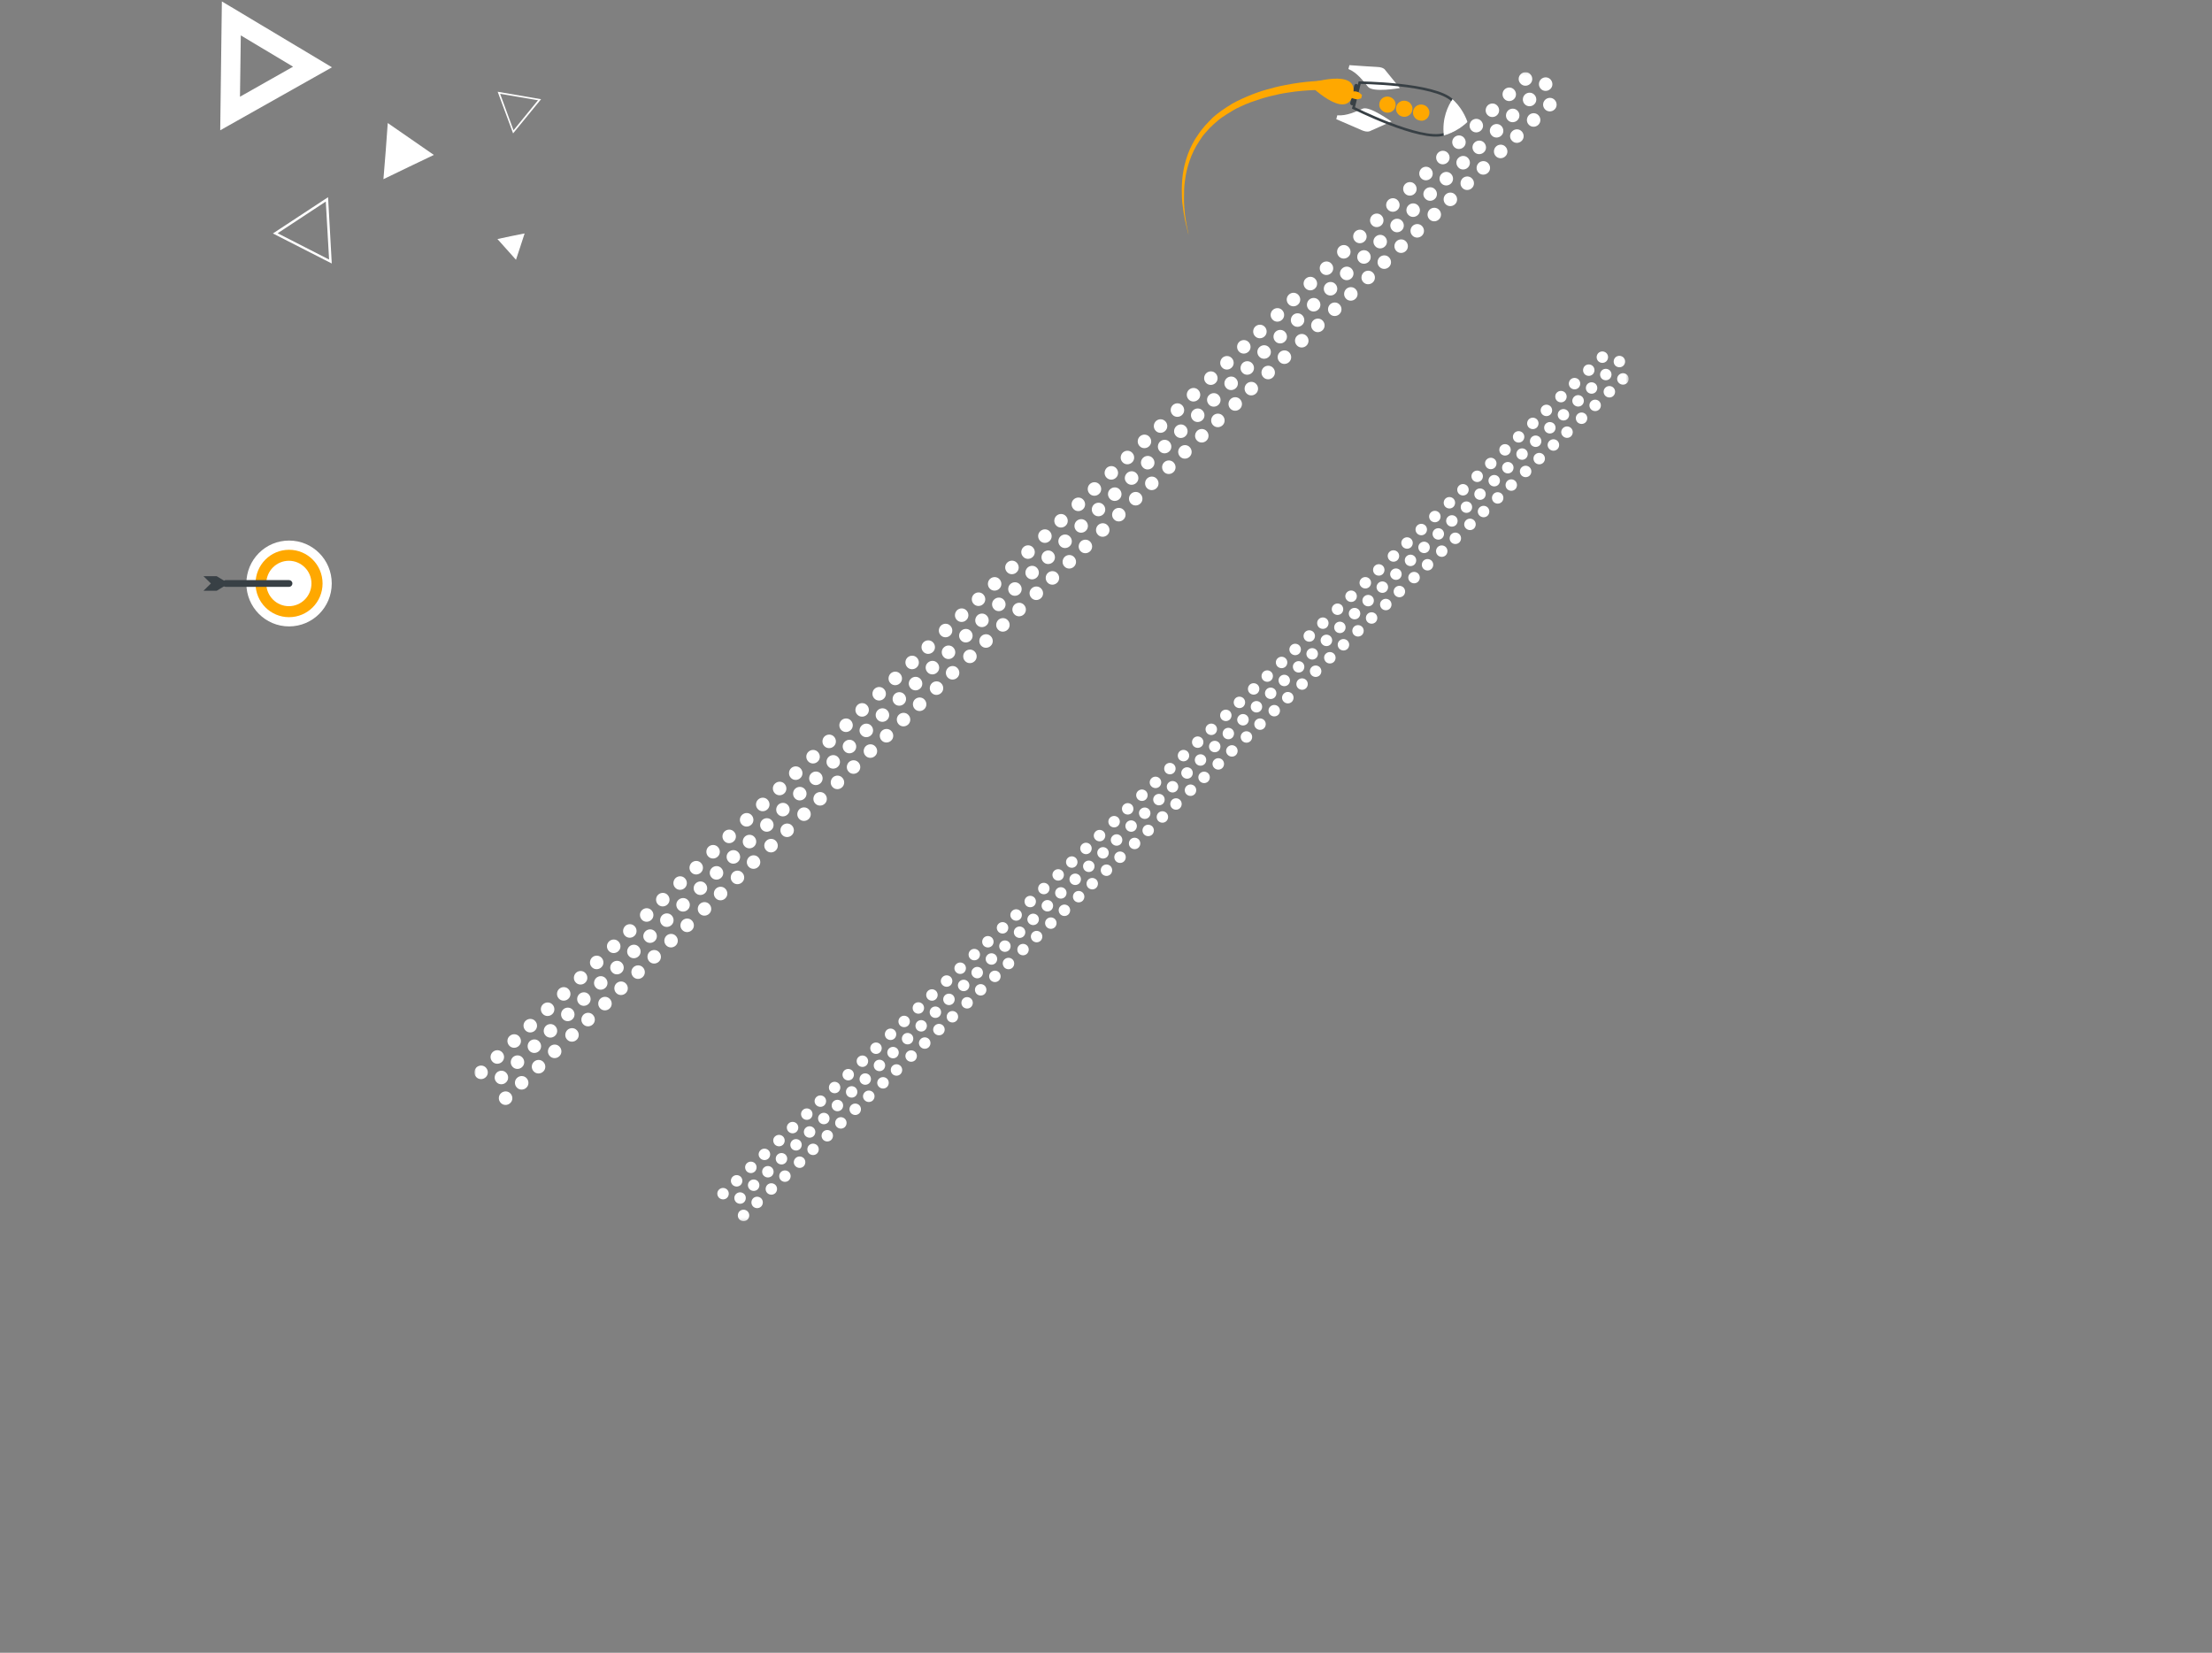 <svg width="862" height="644" viewBox="0 0 862 644" fill="none" xmlns="http://www.w3.org/2000/svg">
<rect x="0" y="0" width="862" height="644" fill="#808080" stroke="none"/>
<mask id="mask0_0_1" style="mask-type:alpha" maskUnits="userSpaceOnUse" x="184" y="28" width="451" height="448">
<path d="M634.624 28.111H184.878V475.814H634.624V28.111Z" fill="url(#paint0_linear_0_1)"/>
</mask>
<g mask="url(#mask0_0_1)">
<path fill-rule="evenodd" clip-rule="evenodd" d="M292.155 460.197C293.068 459.343 294.469 459.404 295.321 460.258C296.173 461.173 296.113 462.576 295.26 463.43C294.347 464.284 292.947 464.223 292.094 463.369C291.242 462.454 291.242 461.051 292.155 460.197ZM297.696 454.95C298.609 454.096 300.009 454.157 300.861 455.011C301.714 455.926 301.653 457.33 300.801 458.184C299.887 459.038 298.487 458.977 297.635 458.123C296.782 457.269 296.782 455.743 297.696 454.95ZM302.992 449.887C303.906 449.033 305.306 449.094 306.158 449.948C307.011 450.863 306.95 452.266 306.097 453.12C305.184 453.974 303.784 453.913 302.932 453.059C302.079 452.144 302.079 450.741 302.992 449.887ZM308.655 444.458C309.568 443.604 310.968 443.665 311.821 444.519C312.673 445.434 312.612 446.837 311.76 447.691C310.846 448.545 309.446 448.484 308.594 447.63C307.741 446.715 307.802 445.312 308.655 444.458ZM313.951 439.456C314.865 438.602 316.265 438.663 317.117 439.517C317.97 440.432 317.909 441.835 317.057 442.689C316.143 443.543 314.743 443.482 313.891 442.628C313.038 441.713 313.038 440.31 313.951 439.456ZM319.492 434.209C320.405 433.355 321.805 433.416 322.658 434.27C323.51 435.185 323.449 436.589 322.597 437.443C321.684 438.297 320.283 438.236 319.431 437.382C318.579 436.467 318.579 435.002 319.492 434.209ZM324.789 429.146C325.702 428.292 327.102 428.353 327.955 429.207C328.807 430.122 328.746 431.525 327.894 432.379C326.981 433.233 325.58 433.172 324.728 432.318C323.875 431.403 323.875 430 324.789 429.146ZM330.329 423.839C331.242 422.985 332.643 423.046 333.495 423.9C334.347 424.815 334.287 426.218 333.434 427.072C332.521 427.926 331.121 427.865 330.268 427.011C329.416 426.096 329.477 424.693 330.329 423.839ZM335.626 418.837C336.539 417.983 337.94 418.044 338.792 418.898C339.644 419.813 339.583 421.216 338.731 422.07C337.818 422.924 336.417 422.863 335.565 422.009C334.713 421.094 334.774 419.691 335.626 418.837ZM341.166 413.529C342.08 412.675 343.48 412.736 344.332 413.59C345.185 414.505 345.124 415.908 344.271 416.762C343.358 417.617 341.958 417.556 341.105 416.701C340.253 415.786 340.314 414.383 341.166 413.529ZM346.463 408.527C347.376 407.673 348.777 407.734 349.629 408.588C350.482 409.503 350.421 410.906 349.568 411.76C348.655 412.614 347.255 412.553 346.402 411.699C345.55 410.784 345.55 409.381 346.463 408.527ZM352.125 403.098C353.039 402.244 354.439 402.305 355.291 403.159C356.144 404.074 356.083 405.477 355.23 406.331C354.317 407.185 352.917 407.124 352.065 406.27C351.212 405.355 351.273 403.952 352.125 403.098ZM357.422 398.096C358.336 397.241 359.736 397.302 360.588 398.156C361.441 399.072 361.38 400.475 360.527 401.329C359.614 402.183 358.214 402.122 357.361 401.268C356.509 400.353 356.57 398.95 357.422 398.096ZM362.963 392.788C363.876 391.934 365.276 391.995 366.129 392.849C366.981 393.764 366.92 395.167 366.068 396.021C365.154 396.875 363.754 396.814 362.902 395.96C362.049 395.045 362.11 393.642 362.963 392.788ZM368.26 387.786C369.173 386.932 370.573 386.993 371.425 387.847C372.278 388.762 372.217 390.165 371.365 391.019C370.451 391.873 369.051 391.812 368.199 390.958C367.346 390.043 367.346 388.64 368.26 387.786ZM373.983 382.357C374.896 381.503 376.296 381.564 377.149 382.418C378.001 383.333 377.94 384.736 377.088 385.59C376.174 386.444 374.774 386.383 373.922 385.529C373.069 384.614 373.069 383.211 373.983 382.357ZM379.279 377.354C380.193 376.5 381.593 376.561 382.445 377.415C383.298 378.33 383.237 379.734 382.385 380.588C381.471 381.442 380.071 381.381 379.219 380.527C378.305 379.612 378.366 378.147 379.279 377.354ZM384.82 372.047C385.733 371.193 387.133 371.254 387.986 372.108C388.838 373.023 388.777 374.426 387.925 375.28C387.012 376.134 385.611 376.073 384.759 375.219C383.846 374.304 383.907 372.901 384.82 372.047ZM390.056 367.045C390.969 366.191 392.369 366.252 393.222 367.106C394.074 368.021 394.013 369.424 393.161 370.278C392.248 371.132 390.847 371.071 389.995 370.217C389.143 369.302 389.203 367.899 390.056 367.045ZM395.779 361.616C396.692 360.762 398.092 360.823 398.945 361.677C399.797 362.592 399.736 363.995 398.884 364.849C397.971 365.703 396.57 365.642 395.718 364.788C394.866 363.873 394.866 362.47 395.779 361.616ZM401.076 356.613C401.989 355.759 403.389 355.82 404.242 356.674C405.094 357.589 405.033 358.992 404.181 359.847C403.268 360.701 401.867 360.64 401.015 359.786C400.102 358.87 400.163 357.467 401.076 356.613ZM406.616 351.306C407.529 350.452 408.93 350.513 409.782 351.367C410.634 352.282 410.574 353.685 409.721 354.539C408.808 355.393 407.408 355.332 406.555 354.478C405.642 353.563 405.703 352.16 406.616 351.306ZM411.852 346.304C412.765 345.45 414.166 345.511 415.018 346.365C415.87 347.28 415.81 348.683 414.957 349.537C414.044 350.391 412.644 350.33 411.791 349.476C410.939 348.561 411 347.158 411.852 346.304ZM417.453 340.997C418.367 340.143 419.767 340.204 420.619 341.058C421.472 341.973 421.411 343.376 420.558 344.23C419.645 345.084 418.245 345.023 417.393 344.169C416.54 343.254 416.54 341.851 417.453 340.997ZM422.75 335.933C423.664 335.079 425.064 335.14 425.916 335.994C426.769 336.909 426.708 338.312 425.855 339.166C424.942 340.021 423.542 339.96 422.689 339.105C421.837 338.19 421.837 336.787 422.75 335.933ZM428.291 330.687C429.204 329.833 430.604 329.894 431.457 330.748C432.309 331.663 432.248 333.066 431.396 333.92C430.482 334.774 429.082 334.713 428.23 333.859C427.377 332.944 427.377 331.541 428.291 330.687ZM433.588 325.685C434.501 324.831 435.901 324.892 436.754 325.746C437.606 326.661 437.545 328.064 436.693 328.918C435.779 329.772 434.379 329.711 433.527 328.857C432.613 327.942 432.674 326.539 433.588 325.685ZM439.25 320.255C440.163 319.401 441.563 319.462 442.416 320.316C443.268 321.232 443.207 322.635 442.355 323.489C441.442 324.343 440.041 324.282 439.189 323.428C438.336 322.513 438.336 321.11 439.25 320.255ZM444.547 315.253C445.46 314.399 446.86 314.46 447.713 315.314C448.565 316.229 448.504 317.632 447.652 318.486C446.738 319.34 445.338 319.279 444.486 318.425C443.633 317.449 443.633 316.046 444.547 315.253ZM450.087 309.946C451 309.092 452.401 309.153 453.253 310.007C454.105 310.922 454.044 312.325 453.192 313.179C452.279 314.033 450.878 313.972 450.026 313.118C449.174 312.203 449.174 310.8 450.087 309.946ZM455.384 304.944C456.297 304.09 457.697 304.151 458.55 305.005C459.402 305.92 459.341 307.323 458.489 308.177C457.576 309.031 456.175 308.97 455.323 308.116C454.471 307.201 454.471 305.798 455.384 304.944ZM461.046 299.575C461.959 298.721 463.36 298.782 464.212 299.636C465.064 300.551 465.003 301.955 464.151 302.809C463.238 303.663 461.838 303.602 460.985 302.748C460.072 301.833 460.133 300.429 461.046 299.575ZM466.282 294.512C467.195 293.658 468.596 293.719 469.448 294.573C470.3 295.488 470.239 296.891 469.387 297.745C468.474 298.599 467.073 298.538 466.221 297.684C465.369 296.769 465.43 295.366 466.282 294.512ZM471.822 289.266C472.736 288.412 474.136 288.473 474.988 289.327C475.841 290.242 475.78 291.645 474.927 292.499C474.014 293.353 472.614 293.292 471.762 292.438C470.909 291.523 470.97 290.12 471.822 289.266ZM477.119 284.203C478.033 283.349 479.433 283.41 480.285 284.264C481.138 285.179 481.077 286.582 480.224 287.436C479.311 288.29 477.911 288.229 477.058 287.375C476.206 286.46 476.267 285.057 477.119 284.203ZM482.842 278.834C483.756 277.98 485.156 278.041 486.008 278.895C486.861 279.81 486.8 281.213 485.947 282.068C485.034 282.922 483.634 282.861 482.781 282.007C481.868 281.091 481.929 279.688 482.842 278.834ZM488.078 273.771C488.992 272.917 490.392 272.978 491.244 273.832C492.097 274.747 492.036 276.15 491.183 277.004C490.27 277.858 488.87 277.797 488.017 276.943C487.165 276.028 487.226 274.625 488.078 273.771ZM493.619 268.525C494.532 267.671 495.932 267.732 496.785 268.586C497.637 269.501 497.576 270.904 496.724 271.758C495.811 272.612 494.41 272.551 493.558 271.697C492.705 270.782 492.766 269.379 493.619 268.525ZM498.916 263.523C499.829 262.669 501.229 262.73 502.082 263.584C502.934 264.499 502.873 265.902 502.021 266.756C501.107 267.61 499.707 267.549 498.855 266.695C498.002 265.719 498.063 264.316 498.916 263.523ZM504.517 258.215C505.43 257.361 506.83 257.422 507.683 258.276C508.535 259.191 508.474 260.594 507.622 261.448C506.709 262.303 505.308 262.242 504.456 261.387C503.604 260.472 503.604 259.008 504.517 258.215ZM509.814 253.152C510.727 252.298 512.127 252.359 512.98 253.213C513.832 254.128 513.771 255.531 512.919 256.385C512.005 257.239 510.605 257.178 509.753 256.324C508.84 255.409 508.9 254.006 509.814 253.152ZM515.354 247.906C516.267 247.052 517.668 247.113 518.52 247.967C519.372 248.882 519.312 250.285 518.459 251.139C517.546 251.993 516.146 251.932 515.293 251.078C514.38 250.163 514.441 248.76 515.354 247.906ZM520.59 242.842C521.503 241.988 522.904 242.049 523.756 242.904C524.608 243.819 524.548 245.222 523.695 246.076C522.782 246.93 521.382 246.869 520.529 246.015C519.677 245.1 519.738 243.697 520.59 242.842ZM526.313 237.474C527.226 236.62 528.627 236.681 529.479 237.535C530.331 238.45 530.271 239.853 529.418 240.707C528.505 241.561 527.105 241.5 526.252 240.646C525.4 239.731 525.4 238.328 526.313 237.474ZM531.61 232.411C532.523 231.557 533.924 231.618 534.776 232.472C535.628 233.387 535.567 234.79 534.715 235.644C533.802 236.498 532.402 236.437 531.549 235.583C530.697 234.668 530.697 233.265 531.61 232.411ZM537.15 227.165C538.064 226.311 539.464 226.372 540.316 227.226C541.169 228.141 541.108 229.544 540.255 230.398C539.342 231.252 537.942 231.191 537.09 230.337C536.176 229.422 536.237 228.019 537.15 227.165ZM542.447 222.101C543.361 221.247 544.761 221.308 545.613 222.162C546.466 223.077 546.405 224.481 545.552 225.335C544.639 226.189 543.239 226.128 542.386 225.274C541.473 224.359 541.534 222.955 542.447 222.101ZM548.109 216.733C549.023 215.879 550.423 215.94 551.275 216.794C552.128 217.709 552.067 219.112 551.215 219.966C550.301 220.82 548.901 220.759 548.049 219.905C547.196 218.929 547.257 217.526 548.109 216.733ZM553.406 211.67C554.32 210.816 555.72 210.877 556.572 211.731C557.425 212.646 557.364 214.049 556.511 214.903C555.598 215.757 554.198 215.696 553.345 214.842C552.493 213.927 552.493 212.524 553.406 211.67ZM558.947 206.424C559.86 205.57 561.26 205.631 562.113 206.485C562.965 207.4 562.904 208.803 562.052 209.657C561.139 210.511 559.738 210.45 558.886 209.596C558.033 208.681 558.033 207.278 558.947 206.424ZM564.244 201.36C565.157 200.506 566.557 200.567 567.41 201.421C568.262 202.336 568.201 203.739 567.349 204.594C566.435 205.448 565.035 205.387 564.183 204.533C563.33 203.617 563.33 202.214 564.244 201.36ZM569.906 195.992C570.819 195.138 572.219 195.199 573.072 196.053C573.924 196.968 573.863 198.371 573.011 199.225C572.098 200.079 570.697 200.018 569.845 199.164C568.992 198.249 569.053 196.785 569.906 195.992ZM575.203 190.929C576.116 190.075 577.516 190.136 578.369 190.99C579.221 191.905 579.16 193.308 578.308 194.162C577.394 195.016 575.994 194.955 575.142 194.101C574.289 193.186 574.35 191.783 575.203 190.929ZM580.743 185.683C581.656 184.828 583.057 184.889 583.909 185.744C584.761 186.659 584.7 188.062 583.848 188.916C582.935 189.77 581.534 189.709 580.682 188.855C579.83 187.94 579.83 186.537 580.743 185.683ZM586.04 180.619C586.953 179.765 588.353 179.826 589.206 180.68C590.058 181.595 589.997 182.998 589.145 183.852C588.232 184.706 586.831 184.645 585.979 183.791C585.127 182.876 585.127 181.473 586.04 180.619ZM591.58 175.312C592.494 174.458 593.894 174.519 594.746 175.373C595.599 176.288 595.538 177.691 594.685 178.545C593.772 179.399 592.372 179.338 591.519 178.484C590.667 177.569 590.728 176.166 591.58 175.312ZM596.877 170.31C597.79 169.456 599.191 169.517 600.043 170.371C600.895 171.286 600.835 172.689 599.982 173.543C599.069 174.397 597.669 174.336 596.816 173.482C595.964 172.567 596.025 171.164 596.877 170.31ZM602.418 165.063C603.331 164.209 604.731 164.27 605.583 165.124C606.436 166.04 606.375 167.443 605.523 168.297C604.609 169.151 603.209 169.09 602.357 168.236C601.504 167.321 601.565 165.857 602.418 165.063ZM607.714 160C608.628 159.146 610.028 159.207 610.88 160.061C611.733 160.976 611.672 162.379 610.819 163.233C609.906 164.087 608.506 164.026 607.654 163.172C606.801 162.257 606.862 160.854 607.714 160ZM613.437 154.571C614.351 153.717 615.751 153.778 616.603 154.632C617.456 155.547 617.395 156.95 616.543 157.804C615.629 158.658 614.229 158.597 613.377 157.743C612.463 156.828 612.524 155.425 613.437 154.571ZM618.673 149.569C619.587 148.715 620.987 148.776 621.839 149.63C622.692 150.545 622.631 151.948 621.778 152.802C620.865 153.656 619.465 153.595 618.613 152.741C617.76 151.826 617.821 150.423 618.673 149.569ZM624.214 144.322C625.127 143.468 626.527 143.529 627.38 144.383C628.232 145.298 628.171 146.702 627.319 147.556C626.406 148.41 625.005 148.349 624.153 147.495C623.301 146.58 623.361 145.176 624.214 144.322ZM629.511 139.259C630.424 138.405 631.824 138.466 632.677 139.32C633.529 140.235 633.468 141.638 632.616 142.492C631.703 143.346 630.302 143.285 629.45 142.431C628.597 141.516 628.658 140.113 629.511 139.259ZM288.198 471.97C289.111 471.116 290.511 471.177 291.364 472.031C292.216 472.946 292.155 474.349 291.303 475.204C290.39 476.058 288.989 475.997 288.137 475.142C287.284 474.227 287.345 472.824 288.198 471.97ZM293.495 466.907C294.408 466.053 295.808 466.114 296.661 466.968C297.513 467.883 297.452 469.286 296.6 470.14C295.686 470.994 294.286 470.933 293.434 470.079C292.581 469.164 292.642 467.761 293.495 466.907ZM299.035 461.661C299.948 460.807 301.349 460.868 302.201 461.722C303.053 462.637 302.992 464.04 302.14 464.894C301.227 465.748 299.826 465.687 298.974 464.833C298.122 463.918 298.183 462.515 299.035 461.661ZM304.332 456.659C305.245 455.805 306.645 455.865 307.498 456.72C308.35 457.635 308.289 459.038 307.437 459.892C306.524 460.746 305.123 460.685 304.271 459.831C303.419 458.916 303.479 457.513 304.332 456.659ZM310.055 451.229C310.968 450.375 312.368 450.436 313.221 451.29C314.073 452.205 314.012 453.608 313.16 454.462C312.247 455.316 310.846 455.255 309.994 454.401C309.081 453.486 309.142 452.083 310.055 451.229ZM315.291 446.227C316.204 445.373 317.604 445.434 318.457 446.288C319.309 447.203 319.248 448.606 318.396 449.46C317.483 450.314 316.082 450.253 315.23 449.399C314.378 448.545 314.439 447.02 315.291 446.227ZM320.831 440.92C321.745 440.066 323.145 440.127 323.997 440.981C324.85 441.896 324.789 443.299 323.936 444.153C323.023 445.007 321.623 444.946 320.77 444.092C319.918 443.177 319.979 441.774 320.831 440.92ZM326.128 435.917C327.041 435.063 328.442 435.124 329.294 435.978C330.146 436.893 330.086 438.297 329.233 439.151C328.32 440.005 326.92 439.944 326.067 439.09C325.215 438.236 325.276 436.772 326.128 435.917ZM331.729 430.61C332.643 429.756 334.043 429.817 334.895 430.671C335.748 431.586 335.687 432.989 334.834 433.843C333.921 434.697 332.521 434.636 331.669 433.782C330.816 432.867 330.816 431.464 331.729 430.61ZM337.026 425.547C337.94 424.693 339.34 424.754 340.192 425.608C341.045 426.523 340.984 427.926 340.131 428.78C339.218 429.634 337.818 429.573 336.965 428.719C336.052 427.804 336.113 426.401 337.026 425.547ZM342.567 420.301C343.48 419.447 344.88 419.508 345.733 420.362C346.585 421.277 346.524 422.68 345.672 423.534C344.759 424.388 343.358 424.327 342.506 423.473C341.593 422.558 341.653 421.155 342.567 420.301ZM347.803 415.298C348.716 414.444 350.116 414.505 350.969 415.359C351.821 416.274 351.76 417.678 350.908 418.532C349.995 419.386 348.594 419.325 347.742 418.471C346.889 417.556 346.95 416.091 347.803 415.298ZM353.526 409.869C354.439 409.015 355.839 409.076 356.692 409.93C357.544 410.845 357.483 412.248 356.631 413.102C355.718 413.956 354.317 413.895 353.465 413.041C352.612 412.126 352.612 410.723 353.526 409.869ZM358.823 404.806C359.736 403.952 361.136 404.013 361.989 404.867C362.841 405.782 362.78 407.185 361.928 408.039C361.014 408.893 359.614 408.832 358.762 407.978C357.848 407.063 357.909 405.66 358.823 404.806ZM364.363 399.56C365.276 398.706 366.677 398.767 367.529 399.621C368.381 400.536 368.32 401.939 367.468 402.793C366.555 403.647 365.154 403.586 364.302 402.732C363.389 401.817 363.45 400.414 364.363 399.56ZM369.599 394.557C370.512 393.703 371.913 393.764 372.765 394.618C373.617 395.533 373.556 396.936 372.704 397.79C371.791 398.645 370.39 398.584 369.538 397.73C368.686 396.814 368.747 395.411 369.599 394.557ZM375.322 389.128C376.235 388.274 377.636 388.335 378.488 389.189C379.34 390.104 379.279 391.507 378.427 392.361C377.514 393.215 376.114 393.154 375.261 392.3C374.409 391.385 374.47 389.982 375.322 389.128ZM380.619 384.065C381.532 383.211 382.932 383.272 383.785 384.126C384.637 385.041 384.576 386.444 383.724 387.298C382.811 388.152 381.41 388.091 380.558 387.237C379.706 386.322 379.706 384.919 380.619 384.065ZM386.159 378.819C387.073 377.964 388.473 378.025 389.325 378.88C390.178 379.795 390.117 381.198 389.264 382.052C388.351 382.906 386.951 382.845 386.098 381.991C385.246 381.076 385.246 379.673 386.159 378.819ZM391.456 373.816C392.369 372.962 393.77 373.023 394.622 373.877C395.474 374.792 395.414 376.195 394.561 377.049C393.648 377.903 392.248 377.842 391.395 376.988C390.543 376.012 390.543 374.609 391.456 373.816ZM397.118 368.387C398.032 367.533 399.432 367.594 400.284 368.448C401.137 369.363 401.076 370.766 400.223 371.62C399.31 372.474 397.91 372.413 397.057 371.559C396.205 370.644 396.266 369.241 397.118 368.387ZM402.415 363.324C403.328 362.47 404.729 362.531 405.581 363.385C406.434 364.3 406.373 365.703 405.52 366.557C404.607 367.411 403.207 367.35 402.354 366.496C401.502 365.581 401.502 364.178 402.415 363.324ZM407.956 358.077C408.869 357.223 410.269 357.284 411.122 358.138C411.974 359.053 411.913 360.457 411.061 361.311C410.147 362.165 408.747 362.104 407.895 361.25C407.042 360.335 407.042 358.931 407.956 358.077ZM413.252 353.075C414.166 352.221 415.566 352.282 416.418 353.136C417.271 354.051 417.21 355.454 416.358 356.308C415.444 357.162 414.044 357.101 413.192 356.247C412.339 355.332 412.339 353.868 413.252 353.075ZM418.793 347.768C419.706 346.914 421.106 346.975 421.959 347.829C422.811 348.744 422.75 350.147 421.898 351.001C420.985 351.855 419.584 351.794 418.732 350.94C417.88 350.025 417.941 348.622 418.793 347.768ZM424.09 342.705C425.003 341.851 426.403 341.912 427.256 342.766C428.108 343.681 428.047 345.084 427.195 345.938C426.282 346.792 424.881 346.731 424.029 345.877C423.176 344.962 423.237 343.559 424.09 342.705ZM429.63 337.458C430.543 336.604 431.944 336.665 432.796 337.519C433.648 338.434 433.588 339.838 432.735 340.692C431.822 341.546 430.422 341.485 429.569 340.631C428.717 339.715 428.778 338.312 429.63 337.458ZM434.927 332.395C435.84 331.541 437.241 331.602 438.093 332.456C438.945 333.371 438.884 334.774 438.032 335.628C437.119 336.482 435.718 336.421 434.866 335.567C434.014 334.652 434.014 333.249 434.927 332.395ZM440.589 327.027C441.502 326.173 442.903 326.234 443.755 327.088C444.607 328.003 444.547 329.406 443.694 330.26C442.781 331.114 441.381 331.053 440.528 330.199C439.676 329.284 439.737 327.881 440.589 327.027ZM445.886 321.964C446.799 321.11 448.2 321.171 449.052 322.025C449.904 322.94 449.843 324.343 448.991 325.197C448.078 326.051 446.678 325.99 445.825 325.136C444.973 324.221 445.034 322.818 445.886 321.964ZM451.426 316.717C452.34 315.863 453.74 315.924 454.592 316.778C455.445 317.693 455.384 319.096 454.531 319.951C453.618 320.805 452.218 320.744 451.366 319.889C450.513 318.974 450.574 317.571 451.426 316.717ZM456.723 311.654C457.637 310.8 459.037 310.861 459.889 311.715C460.742 312.63 460.681 314.033 459.828 314.887C458.915 315.741 457.515 315.68 456.662 314.826C455.81 313.911 455.871 312.508 456.723 311.654ZM462.385 306.286C463.299 305.432 464.699 305.493 465.551 306.347C466.404 307.262 466.343 308.665 465.491 309.519C464.577 310.373 463.177 310.312 462.325 309.458C461.472 308.543 461.472 307.14 462.385 306.286ZM467.682 301.284C468.596 300.429 469.996 300.49 470.848 301.345C471.701 302.199 471.64 303.663 470.787 304.517C469.874 305.371 468.474 305.31 467.621 304.456C466.769 303.541 466.769 302.138 467.682 301.284ZM473.223 296.037C474.136 295.183 475.536 295.244 476.389 296.098C477.241 297.013 477.18 298.416 476.328 299.27C475.415 300.124 474.014 300.063 473.162 299.209C472.249 298.294 472.309 296.83 473.223 296.037ZM478.52 290.974C479.433 290.12 480.833 290.181 481.686 291.035C482.538 291.95 482.477 293.353 481.625 294.207C480.711 295.061 479.311 295 478.459 294.146C477.545 293.231 477.606 291.828 478.52 290.974ZM484.182 285.545C485.095 284.691 486.495 284.752 487.348 285.606C488.2 286.521 488.139 287.924 487.287 288.778C486.374 289.632 484.973 289.571 484.121 288.717C483.269 287.802 483.269 286.399 484.182 285.545ZM489.479 280.542C490.392 279.688 491.792 279.749 492.645 280.603C493.497 281.518 493.436 282.922 492.584 283.776C491.67 284.63 490.27 284.569 489.418 283.715C488.565 282.8 488.565 281.396 489.479 280.542ZM495.019 275.296C495.932 274.442 497.333 274.503 498.185 275.357C499.037 276.272 498.976 277.675 498.124 278.529C497.211 279.383 495.811 279.322 494.958 278.468C494.106 277.553 494.106 276.15 495.019 275.296ZM500.316 270.233C501.229 269.379 502.629 269.44 503.482 270.294C504.334 271.209 504.273 272.612 503.421 273.466C502.508 274.32 501.107 274.259 500.255 273.405C499.342 272.49 499.403 271.087 500.316 270.233ZM505.856 264.926C506.77 264.072 508.17 264.133 509.022 264.987C509.875 265.902 509.814 267.305 508.961 268.159C508.048 269.013 506.648 268.952 505.795 268.098C504.943 267.183 505.004 265.78 505.856 264.926ZM511.153 259.923C512.066 259.069 513.467 259.13 514.319 259.984C515.171 260.899 515.111 262.303 514.258 263.157C513.345 264.011 511.945 263.95 511.092 263.096C510.24 262.181 510.24 260.777 511.153 259.923ZM516.694 254.677C517.607 253.823 519.007 253.884 519.859 254.738C520.712 255.653 520.651 257.056 519.799 257.91C518.885 258.764 517.485 258.703 516.633 257.849C515.78 256.873 515.78 255.47 516.694 254.677ZM521.99 249.614C522.904 248.76 524.304 248.821 525.156 249.675C526.009 250.59 525.948 251.993 525.095 252.847C524.182 253.701 522.782 253.64 521.93 252.786C521.077 251.871 521.077 250.468 521.99 249.614ZM527.653 244.185C528.566 243.331 529.966 243.392 530.819 244.246C531.671 245.161 531.61 246.564 530.758 247.418C529.844 248.272 528.444 248.211 527.592 247.357C526.739 246.442 526.8 245.039 527.653 244.185ZM532.949 239.182C533.863 238.328 535.263 238.389 536.115 239.243C536.968 240.158 536.907 241.561 536.055 242.415C535.141 243.27 533.741 243.209 532.889 242.354C532.036 241.439 532.097 240.036 532.949 239.182ZM538.49 233.936C539.403 233.082 540.803 233.143 541.656 233.997C542.508 234.912 542.447 236.315 541.595 237.169C540.682 238.023 539.281 237.962 538.429 237.108C537.577 236.193 537.577 234.729 538.49 233.936ZM543.787 228.873C544.7 228.019 546.1 228.08 546.953 228.934C547.805 229.849 547.744 231.252 546.892 232.106C545.978 232.96 544.578 232.899 543.726 232.045C542.873 231.13 542.873 229.727 543.787 228.873ZM549.51 223.444C550.423 222.589 551.823 222.65 552.676 223.505C553.528 224.42 553.467 225.823 552.615 226.677C551.702 227.531 550.301 227.47 549.449 226.616C548.536 225.701 548.597 224.298 549.51 223.444ZM554.746 218.441C555.659 217.587 557.059 217.648 557.912 218.502C558.764 219.417 558.703 220.82 557.851 221.674C556.938 222.528 555.537 222.467 554.685 221.613C553.832 220.698 553.893 219.295 554.746 218.441ZM560.286 213.134C561.199 212.28 562.6 212.341 563.452 213.195C564.304 214.11 564.244 215.513 563.391 216.367C562.478 217.221 561.078 217.16 560.225 216.306C559.373 215.391 559.434 213.988 560.286 213.134ZM565.583 208.132C566.496 207.278 567.897 207.339 568.749 208.193C569.601 209.108 569.54 210.511 568.688 211.365C567.775 212.219 566.375 212.158 565.522 211.304C564.67 210.389 564.731 208.986 565.583 208.132ZM571.306 202.702C572.219 201.848 573.62 201.909 574.472 202.763C575.324 203.678 575.263 205.082 574.411 205.936C573.498 206.79 572.098 206.729 571.245 205.875C570.332 204.96 570.393 203.556 571.306 202.702ZM576.603 197.7C577.516 196.846 578.916 196.907 579.769 197.761C580.621 198.676 580.56 200.079 579.708 200.933C578.795 201.787 577.394 201.726 576.542 200.872C575.629 199.957 575.69 198.554 576.603 197.7ZM582.082 192.393C582.996 191.539 584.396 191.6 585.248 192.454C586.101 193.369 586.04 194.772 585.188 195.626C584.274 196.48 582.874 196.419 582.022 195.565C581.169 194.65 581.23 193.247 582.082 192.393ZM587.379 187.391C588.293 186.537 589.693 186.598 590.545 187.452C591.398 188.367 591.337 189.77 590.484 190.624C589.571 191.478 588.171 191.417 587.318 190.563C586.466 189.648 586.527 188.245 587.379 187.391ZM592.981 182.083C593.894 181.229 595.294 181.29 596.147 182.144C596.999 183.059 596.938 184.462 596.086 185.317C595.172 186.171 593.772 186.11 592.92 185.256C592.067 184.34 592.067 182.937 592.981 182.083ZM598.277 177.081C599.191 176.227 600.591 176.288 601.443 177.142C602.296 178.057 602.235 179.46 601.383 180.314C600.469 181.168 599.069 181.107 598.217 180.253C597.364 179.338 597.364 177.874 598.277 177.081ZM603.818 171.774C604.731 170.92 606.131 170.981 606.984 171.835C607.836 172.75 607.775 174.153 606.923 175.007C606.01 175.861 604.609 175.8 603.757 174.946C602.844 174.031 602.905 172.628 603.818 171.774ZM609.115 166.772C610.028 165.918 611.428 165.979 612.281 166.833C613.133 167.748 613.072 169.151 612.22 170.005C611.307 170.859 609.906 170.798 609.054 169.944C608.141 169.029 608.201 167.626 609.115 166.772ZM614.777 161.342C615.69 160.488 617.09 160.549 617.943 161.403C618.795 162.318 618.734 163.721 617.882 164.575C616.969 165.43 615.568 165.368 614.716 164.514C613.864 163.599 613.864 162.196 614.777 161.342ZM620.074 156.34C620.987 155.486 622.387 155.547 623.24 156.401C624.092 157.316 624.031 158.719 623.179 159.573C622.266 160.427 620.865 160.366 620.013 159.512C619.161 158.597 619.16 157.194 620.074 156.34ZM625.614 151.033C626.527 150.179 627.928 150.24 628.78 151.094C629.632 152.009 629.572 153.412 628.719 154.266C627.806 155.12 626.406 155.059 625.553 154.205C624.701 153.29 624.701 151.887 625.614 151.033ZM630.911 146.031C631.824 145.176 633.225 145.237 634.077 146.091C634.929 147.007 634.868 148.41 634.016 149.264C633.103 150.118 631.703 150.057 630.85 149.203C629.937 148.288 629.998 146.885 630.911 146.031ZM280.222 463.491C281.135 462.637 282.536 462.698 283.388 463.552C284.24 464.467 284.179 465.87 283.327 466.724C282.414 467.578 281.013 467.517 280.161 466.663C279.309 465.748 279.309 464.345 280.222 463.491ZM285.519 458.489C286.432 457.635 287.832 457.696 288.685 458.55C289.537 459.465 289.476 460.868 288.624 461.722C287.711 462.576 286.31 462.515 285.458 461.661C284.606 460.746 284.606 459.343 285.519 458.489ZM291.059 453.242C291.972 452.388 293.373 452.449 294.225 453.303C295.078 454.218 295.017 455.621 294.164 456.476C293.251 457.33 291.851 457.269 290.998 456.415C290.146 455.499 290.146 454.096 291.059 453.242ZM296.356 448.179C297.269 447.325 298.67 447.386 299.522 448.24C300.374 449.155 300.314 450.558 299.461 451.412C298.548 452.266 297.148 452.205 296.295 451.351C295.382 450.436 295.443 449.033 296.356 448.179ZM302.018 442.811C302.932 441.957 304.332 442.018 305.184 442.872C306.037 443.787 305.976 445.19 305.123 446.044C304.21 446.898 302.81 446.837 301.957 445.983C301.105 445.007 301.105 443.604 302.018 442.811ZM307.315 437.748C308.228 436.894 309.629 436.954 310.481 437.809C311.333 438.724 311.273 440.127 310.42 440.981C309.507 441.835 308.107 441.774 307.254 440.92C306.402 440.005 306.402 438.602 307.315 437.748ZM312.856 432.501C313.769 431.647 315.169 431.708 316.021 432.562C316.874 433.477 316.813 434.88 315.961 435.734C315.047 436.589 313.647 436.527 312.795 435.673C311.942 434.758 311.942 433.355 312.856 432.501ZM318.152 427.438C319.066 426.584 320.466 426.645 321.318 427.499C322.171 428.414 322.11 429.817 321.257 430.671C320.344 431.525 318.944 431.464 318.092 430.61C317.178 429.695 317.239 428.292 318.152 427.438ZM323.693 422.131C324.606 421.277 326.006 421.338 326.859 422.192C327.711 423.107 327.65 424.51 326.798 425.364C325.885 426.218 324.484 426.157 323.632 425.303C322.78 424.388 322.84 422.985 323.693 422.131ZM328.99 417.129C329.903 416.274 331.303 416.335 332.156 417.189C333.008 418.105 332.947 419.508 332.095 420.362C331.181 421.216 329.781 421.155 328.929 420.301C328.076 419.386 328.137 417.983 328.99 417.129ZM334.53 411.882C335.443 411.028 336.844 411.089 337.696 411.943C338.548 412.858 338.488 414.261 337.635 415.115C336.722 415.969 335.322 415.908 334.469 415.054C333.617 414.139 333.617 412.675 334.53 411.882ZM339.827 406.819C340.74 405.965 342.141 406.026 342.993 406.88C343.845 407.795 343.784 409.198 342.932 410.052C342.019 410.906 340.618 410.845 339.766 409.991C338.914 409.076 338.914 407.673 339.827 406.819ZM345.489 401.39C346.402 400.536 347.803 400.597 348.655 401.451C349.507 402.366 349.447 403.769 348.594 404.623C347.681 405.477 346.281 405.416 345.428 404.562C344.576 403.647 344.637 402.244 345.489 401.39ZM350.786 396.387C351.699 395.533 353.1 395.594 353.952 396.448C354.804 397.363 354.743 398.767 353.891 399.621C352.978 400.475 351.577 400.414 350.725 399.56C349.873 398.645 349.934 397.241 350.786 396.387ZM356.326 391.141C357.24 390.287 358.64 390.348 359.492 391.202C360.345 392.117 360.284 393.52 359.431 394.374C358.518 395.228 357.118 395.167 356.266 394.313C355.413 393.398 355.474 391.995 356.326 391.141ZM361.623 386.078C362.536 385.224 363.937 385.285 364.789 386.139C365.642 387.054 365.581 388.457 364.728 389.311C363.815 390.165 362.415 390.104 361.562 389.25C360.71 388.335 360.71 386.932 361.623 386.078ZM367.346 380.649C368.26 379.795 369.66 379.856 370.512 380.71C371.365 381.625 371.304 383.028 370.451 383.882C369.538 384.736 368.138 384.675 367.285 383.821C366.372 382.906 366.433 381.503 367.346 380.649ZM372.643 375.646C373.556 374.792 374.957 374.853 375.809 375.707C376.661 376.622 376.601 378.025 375.748 378.88C374.835 379.734 373.435 379.673 372.582 378.819C371.669 377.903 371.73 376.5 372.643 375.646ZM378.123 370.339C379.036 369.485 380.436 369.546 381.289 370.4C382.141 371.315 382.08 372.718 381.228 373.572C380.314 374.426 378.914 374.365 378.062 373.511C377.209 372.596 377.27 371.193 378.123 370.339ZM383.42 365.337C384.333 364.483 385.733 364.544 386.585 365.398C387.438 366.313 387.377 367.716 386.525 368.57C385.611 369.424 384.211 369.363 383.359 368.509C382.506 367.594 382.567 366.191 383.42 365.337ZM389.143 359.908C390.056 359.053 391.456 359.115 392.309 359.969C393.161 360.884 393.1 362.287 392.248 363.141C391.334 363.995 389.934 363.934 389.082 363.08C388.229 362.165 388.229 360.762 389.143 359.908ZM394.439 354.905C395.353 354.051 396.753 354.112 397.605 354.966C398.458 355.881 398.397 357.284 397.545 358.138C396.631 358.992 395.231 358.931 394.379 358.077C393.465 357.162 393.526 355.759 394.439 354.905ZM399.919 349.659C400.832 348.805 402.233 348.866 403.085 349.72C403.937 350.635 403.876 352.038 403.024 352.892C402.111 353.746 400.71 353.685 399.858 352.831C399.006 351.855 399.067 350.452 399.919 349.659ZM405.216 344.596C406.129 343.742 407.529 343.803 408.382 344.657C409.234 345.572 409.173 346.975 408.321 347.829C407.408 348.683 406.007 348.622 405.155 347.768C404.303 346.853 404.363 345.45 405.216 344.596ZM410.817 339.288C411.73 338.434 413.131 338.495 413.983 339.349C414.835 340.265 414.775 341.668 413.922 342.522C413.009 343.376 411.609 343.315 410.756 342.461C409.904 341.546 409.904 340.143 410.817 339.288ZM416.114 334.286C417.027 333.432 418.428 333.493 419.28 334.347C420.132 335.262 420.071 336.665 419.219 337.519C418.306 338.373 416.905 338.312 416.053 337.458C415.201 336.543 415.201 335.14 416.114 334.286ZM421.654 328.979C422.568 328.125 423.968 328.186 424.82 329.04C425.673 329.955 425.612 331.358 424.759 332.212C423.846 333.066 422.446 333.005 421.594 332.151C420.741 331.236 420.741 329.833 421.654 328.979ZM426.951 323.977C427.865 323.123 429.265 323.184 430.117 324.038C430.97 324.953 430.909 326.356 430.056 327.21C429.143 328.064 427.743 328.003 426.89 327.149C425.977 326.234 426.038 324.831 426.951 323.977ZM432.613 318.547C433.527 317.693 434.927 317.754 435.779 318.608C436.632 319.523 436.571 320.927 435.718 321.781C434.805 322.635 433.405 322.574 432.553 321.72C431.7 320.805 431.7 319.401 432.613 318.547ZM437.91 313.545C438.824 312.691 440.224 312.752 441.076 313.606C441.929 314.521 441.868 315.924 441.015 316.778C440.102 317.632 438.702 317.571 437.849 316.717C436.997 315.802 436.997 314.399 437.91 313.545ZM443.451 308.238C444.364 307.384 445.764 307.445 446.617 308.299C447.469 309.214 447.408 310.617 446.556 311.471C445.642 312.325 444.242 312.264 443.39 311.41C442.537 310.495 442.537 309.092 443.451 308.238ZM448.748 303.236C449.661 302.382 451.061 302.443 451.914 303.297C452.766 304.212 452.705 305.615 451.853 306.469C450.939 307.323 449.539 307.262 448.687 306.408C447.773 305.493 447.834 304.09 448.748 303.236ZM454.349 297.867C455.262 297.013 456.662 297.074 457.515 297.928C458.367 298.843 458.306 300.246 457.454 301.101C456.541 301.955 455.14 301.894 454.288 301.04C453.436 300.124 453.496 298.721 454.349 297.867ZM459.646 292.804C460.559 291.95 461.959 292.011 462.812 292.865C463.664 293.78 463.603 295.183 462.751 296.037C461.838 296.891 460.437 296.83 459.585 295.976C458.732 295.061 458.793 293.658 459.646 292.804ZM465.186 287.558C466.099 286.704 467.5 286.765 468.352 287.619C469.204 288.534 469.144 289.937 468.291 290.791C467.378 291.645 465.978 291.584 465.125 290.73C464.273 289.815 464.334 288.412 465.186 287.558ZM470.483 282.556C471.396 281.702 472.797 281.763 473.649 282.617C474.501 283.532 474.44 284.935 473.588 285.789C472.675 286.643 471.274 286.582 470.422 285.728C469.57 284.813 469.57 283.41 470.483 282.556ZM476.145 277.126C477.058 276.272 478.459 276.333 479.311 277.187C480.163 278.102 480.103 279.505 479.25 280.359C478.337 281.213 476.937 281.152 476.084 280.298C475.232 279.383 475.293 277.98 476.145 277.126ZM481.442 272.063C482.355 271.209 483.756 271.27 484.608 272.124C485.46 273.039 485.399 274.442 484.547 275.296C483.634 276.15 482.233 276.089 481.381 275.235C480.529 274.32 480.59 272.917 481.442 272.063ZM486.982 266.817C487.896 265.963 489.296 266.024 490.148 266.878C491.001 267.793 490.94 269.196 490.087 270.05C489.174 270.904 487.774 270.843 486.922 269.989C486.069 269.074 486.13 267.671 486.982 266.817ZM492.279 261.814C493.193 260.96 494.593 261.021 495.445 261.875C496.298 262.791 496.237 264.194 495.384 265.048C494.471 265.902 493.071 265.841 492.218 264.987C491.366 264.072 491.427 262.669 492.279 261.814ZM497.881 256.507C498.794 255.653 500.194 255.714 501.046 256.568C501.899 257.483 501.838 258.886 500.986 259.74C500.072 260.594 498.672 260.533 497.82 259.679C496.967 258.764 496.967 257.361 497.881 256.507ZM503.177 251.444C504.091 250.59 505.491 250.651 506.343 251.505C507.196 252.42 507.135 253.823 506.282 254.677C505.369 255.531 503.969 255.47 503.117 254.616C502.203 253.701 502.264 252.298 503.177 251.444ZM508.657 246.198C509.57 245.344 510.97 245.405 511.823 246.259C512.675 247.174 512.614 248.577 511.762 249.431C510.849 250.285 509.448 250.224 508.596 249.37C507.744 248.455 507.805 247.052 508.657 246.198ZM513.954 241.195C514.867 240.341 516.267 240.402 517.12 241.256C517.972 242.171 517.911 243.575 517.059 244.429C516.146 245.283 514.745 245.222 513.893 244.368C513.041 243.392 513.101 241.988 513.954 241.195ZM519.677 235.766C520.59 234.912 521.99 234.973 522.843 235.827C523.695 236.742 523.634 238.145 522.782 238.999C521.869 239.853 520.468 239.792 519.616 238.938C518.764 238.023 518.764 236.62 519.677 235.766ZM524.974 230.703C525.887 229.849 527.287 229.91 528.14 230.764C528.992 231.679 528.931 233.082 528.079 233.936C527.166 234.79 525.765 234.729 524.913 233.875C524 232.96 524.06 231.557 524.974 230.703ZM530.514 225.457C531.427 224.603 532.828 224.664 533.68 225.518C534.532 226.433 534.472 227.836 533.619 228.69C532.706 229.544 531.306 229.483 530.453 228.629C529.54 227.714 529.601 226.311 530.514 225.457ZM535.75 220.454C536.663 219.6 538.064 219.661 538.916 220.515C539.768 221.43 539.708 222.833 538.855 223.688C537.942 224.542 536.542 224.481 535.689 223.627C534.837 222.711 534.898 221.247 535.75 220.454ZM541.473 215.025C542.386 214.171 543.787 214.232 544.639 215.086C545.491 216.001 545.431 217.404 544.578 218.258C543.665 219.112 542.265 219.051 541.412 218.197C540.56 217.282 540.56 215.879 541.473 215.025ZM546.77 209.962C547.683 209.108 549.084 209.169 549.936 210.023C550.788 210.938 550.727 212.341 549.875 213.195C548.962 214.049 547.561 213.988 546.709 213.134C545.857 212.219 545.857 210.816 546.77 209.962ZM552.31 204.716C553.224 203.861 554.624 203.923 555.476 204.777C556.329 205.692 556.268 207.095 555.415 207.949C554.502 208.803 553.102 208.742 552.25 207.888C551.397 206.973 551.397 205.57 552.31 204.716ZM557.607 199.652C558.521 198.798 559.921 198.859 560.773 199.713C561.626 200.628 561.565 202.031 560.712 202.885C559.799 203.739 558.399 203.678 557.546 202.824C556.694 201.909 556.694 200.506 557.607 199.652ZM563.269 194.284C564.183 193.43 565.583 193.491 566.435 194.345C567.288 195.26 567.227 196.663 566.374 197.517C565.461 198.371 564.061 198.31 563.209 197.456C562.356 196.541 562.417 195.138 563.269 194.284ZM568.566 189.221C569.48 188.367 570.88 188.428 571.732 189.282C572.585 190.197 572.524 191.6 571.671 192.454C570.758 193.308 569.358 193.247 568.505 192.393C567.653 191.478 567.653 190.075 568.566 189.221ZM574.107 183.974C575.02 183.12 576.42 183.181 577.273 184.035C578.125 184.951 578.064 186.354 577.212 187.208C576.299 188.062 574.898 188.001 574.046 187.147C573.193 186.232 573.193 184.829 574.107 183.974ZM579.404 178.972C580.317 178.118 581.717 178.179 582.57 179.033C583.422 179.948 583.361 181.351 582.509 182.205C581.595 183.059 580.195 182.998 579.343 182.144C578.49 181.168 578.49 179.765 579.404 178.972ZM584.944 173.665C585.857 172.811 587.258 172.872 588.11 173.726C588.962 174.641 588.901 176.044 588.049 176.898C587.136 177.752 585.735 177.691 584.883 176.837C584.031 175.922 584.092 174.458 584.944 173.665ZM590.241 168.602C591.154 167.748 592.554 167.809 593.407 168.663C594.259 169.578 594.198 170.981 593.346 171.835C592.433 172.689 591.032 172.628 590.18 171.774C589.328 170.859 589.388 169.456 590.241 168.602ZM595.781 163.355C596.694 162.501 598.095 162.562 598.947 163.416C599.8 164.331 599.739 165.735 598.886 166.589C597.973 167.443 596.573 167.382 595.72 166.528C594.868 165.613 594.929 164.209 595.781 163.355ZM601.078 158.292C601.991 157.438 603.392 157.499 604.244 158.353C605.096 159.268 605.036 160.671 604.183 161.525C603.27 162.379 601.87 162.318 601.017 161.464C600.165 160.549 600.165 159.146 601.078 158.292ZM606.74 152.924C607.654 152.07 609.054 152.131 609.906 152.985C610.759 153.9 610.698 155.303 609.845 156.157C608.932 157.011 607.532 156.95 606.679 156.096C605.827 155.181 605.888 153.717 606.74 152.924ZM612.037 147.861C612.95 147.007 614.351 147.068 615.203 147.922C616.055 148.837 615.995 150.24 615.142 151.094C614.229 151.948 612.829 151.887 611.976 151.033C611.124 150.118 611.185 148.715 612.037 147.861ZM617.578 142.614C618.491 141.76 619.891 141.821 620.743 142.675C621.596 143.59 621.535 144.993 620.683 145.847C619.769 146.702 618.369 146.641 617.517 145.786C616.664 144.871 616.725 143.468 617.578 142.614ZM622.874 137.551C623.788 136.697 625.188 136.758 626.04 137.612C626.893 138.527 626.832 139.93 625.979 140.784C625.066 141.638 623.666 141.577 622.814 140.723C621.961 139.808 622.022 138.405 622.874 137.551ZM199.856 411.943C200.891 410.967 202.595 410.967 203.57 412.065C204.544 413.102 204.544 414.81 203.448 415.786C202.413 416.762 200.708 416.762 199.734 415.664C198.76 414.627 198.821 412.98 199.856 411.943ZM206.431 405.721C207.466 404.745 209.171 404.745 210.145 405.843C211.119 406.88 211.119 408.588 210.023 409.564C208.988 410.54 207.284 410.54 206.309 409.442C205.335 408.405 205.396 406.697 206.431 405.721ZM212.702 399.743C213.737 398.767 215.442 398.767 216.416 399.865C217.39 400.902 217.39 402.61 216.294 403.586C215.259 404.562 213.555 404.562 212.58 403.464C211.606 402.427 211.667 400.78 212.702 399.743ZM219.46 393.337C220.495 392.361 222.2 392.361 223.174 393.459C224.148 394.496 224.148 396.204 223.052 397.18C222.017 398.157 220.313 398.156 219.338 397.058C218.364 396.021 218.425 394.313 219.46 393.337ZM225.731 387.359C226.766 386.383 228.471 386.383 229.445 387.481C230.419 388.518 230.419 390.226 229.323 391.202C228.288 392.178 226.584 392.178 225.609 391.08C224.635 390.043 224.696 388.335 225.731 387.359ZM232.307 381.076C233.342 380.1 235.046 380.1 236.021 381.198C236.995 382.235 236.995 383.943 235.899 384.919C234.864 385.895 233.159 385.895 232.185 384.797C231.211 383.76 231.272 382.113 232.307 381.076ZM238.639 375.097C239.674 374.121 241.378 374.121 242.352 375.219C243.327 376.256 243.327 377.964 242.231 378.941C241.196 379.917 239.491 379.917 238.517 378.819C237.543 377.781 237.543 376.134 238.639 375.097ZM245.214 368.814C246.249 367.838 247.954 367.838 248.928 368.936C249.902 369.973 249.902 371.681 248.806 372.657C247.771 373.633 246.066 373.633 245.092 372.535C244.118 371.498 244.179 369.851 245.214 368.814ZM251.546 362.836C252.581 361.86 254.286 361.86 255.26 362.958C256.234 363.995 256.234 365.703 255.138 366.679C254.103 367.655 252.398 367.655 251.424 366.557C250.389 365.52 250.45 363.873 251.546 362.836ZM258.06 356.613C259.095 355.637 260.8 355.637 261.774 356.735C262.748 357.772 262.748 359.48 261.653 360.457C260.617 361.433 258.913 361.433 257.939 360.335C256.964 359.297 257.025 357.589 258.06 356.613ZM264.392 350.635C265.427 349.659 267.132 349.659 268.106 350.757C269.08 351.794 269.08 353.502 267.984 354.478C266.949 355.454 265.245 355.454 264.27 354.356C263.296 353.319 263.296 351.611 264.392 350.635ZM271.15 344.169C272.185 343.193 273.89 343.193 274.864 344.291C275.838 345.328 275.838 347.036 274.742 348.012C273.707 348.988 272.003 348.988 271.029 347.89C270.054 346.853 270.054 345.206 271.15 344.169ZM277.421 338.19C278.456 337.214 280.161 337.214 281.135 338.312C282.109 339.349 282.109 341.058 281.013 342.034C279.978 343.01 278.274 343.01 277.3 341.912C276.325 340.875 276.325 339.227 277.421 338.19ZM283.997 331.968C285.032 330.992 286.737 330.992 287.711 332.09C288.685 333.127 288.685 334.835 287.589 335.811C286.554 336.787 284.849 336.787 283.875 335.689C282.901 334.652 282.901 332.944 283.997 331.968ZM290.268 325.99C291.303 325.014 293.008 325.014 293.982 326.112C294.956 327.149 294.956 328.857 293.86 329.833C292.825 330.809 291.12 330.809 290.146 329.711C289.172 328.674 289.233 326.966 290.268 325.99ZM297.026 319.523C298.061 318.547 299.766 318.547 300.74 319.645C301.714 320.683 301.714 322.391 300.618 323.367C299.583 324.343 297.878 324.343 296.904 323.245C295.93 322.208 295.991 320.561 297.026 319.523ZM303.297 313.545C304.332 312.569 306.037 312.569 307.011 313.667C307.985 314.704 307.985 316.412 306.889 317.388C305.854 318.364 304.149 318.364 303.175 317.266C302.201 316.229 302.262 314.582 303.297 313.545ZM309.872 307.323C310.907 306.347 312.612 306.347 313.586 307.445C314.56 308.482 314.56 310.19 313.464 311.166C312.429 312.142 310.725 312.142 309.75 311.044C308.776 310.007 308.837 308.299 309.872 307.323ZM316.143 301.345C317.178 300.368 318.883 300.368 319.857 301.467C320.831 302.504 320.831 304.212 319.735 305.188C318.7 306.164 316.996 306.164 316.021 305.066C315.047 304.029 315.108 302.321 316.143 301.345ZM322.901 294.939C323.936 293.963 325.641 293.963 326.615 295.061C327.589 296.098 327.589 297.806 326.493 298.782C325.458 299.758 323.754 299.758 322.78 298.66C321.805 297.623 321.866 295.915 322.901 294.939ZM329.233 288.961C330.268 287.985 331.973 287.985 332.947 289.083C333.921 290.12 333.921 291.828 332.825 292.804C331.79 293.78 330.086 293.78 329.111 292.682C328.137 291.645 328.137 289.937 329.233 288.961ZM335.809 282.678C336.844 281.702 338.548 281.702 339.523 282.8C340.497 283.837 340.497 285.545 339.401 286.521C338.366 287.497 336.661 287.497 335.687 286.399C334.652 285.362 334.713 283.715 335.809 282.678ZM342.08 276.699C343.115 275.723 344.819 275.723 345.794 276.821C346.768 277.858 346.768 279.566 345.672 280.542C344.637 281.518 342.932 281.519 341.958 280.42C340.984 279.383 340.984 277.736 342.08 276.699ZM348.655 270.416C349.69 269.44 351.395 269.44 352.369 270.538C353.343 271.575 353.343 273.283 352.247 274.259C351.212 275.235 349.507 275.235 348.533 274.137C347.559 273.1 347.62 271.453 348.655 270.416ZM354.987 264.438C356.022 263.462 357.727 263.462 358.701 264.56C359.675 265.597 359.675 267.305 358.579 268.281C357.544 269.257 355.839 269.257 354.865 268.159C353.891 267.122 353.891 265.475 354.987 264.438ZM361.562 258.215C362.597 257.239 364.302 257.239 365.276 258.337C366.25 259.374 366.25 261.082 365.154 262.059C364.119 263.035 362.415 263.035 361.441 261.936C360.466 260.899 360.466 259.191 361.562 258.215ZM367.833 252.237C368.868 251.261 370.573 251.261 371.547 252.359C372.521 253.396 372.521 255.104 371.425 256.08C370.39 257.056 368.686 257.056 367.712 255.958C366.737 254.921 366.737 253.213 367.833 252.237ZM374.591 245.771C375.626 244.795 377.331 244.795 378.305 245.893C379.279 246.93 379.279 248.638 378.184 249.614C377.149 250.59 375.444 250.59 374.47 249.492C373.496 248.455 373.496 246.808 374.591 245.771ZM380.862 239.792C381.897 238.816 383.602 238.816 384.576 239.914C385.55 240.951 385.55 242.659 384.455 243.636C383.42 244.612 381.715 244.612 380.741 243.514C379.767 242.476 379.827 240.829 380.862 239.792ZM387.438 233.57C388.473 232.594 390.178 232.594 391.152 233.692C392.126 234.729 392.126 236.437 391.03 237.413C389.995 238.389 388.29 238.389 387.316 237.291C386.342 236.254 386.342 234.546 387.438 233.57ZM393.709 227.592C394.744 226.616 396.449 226.616 397.423 227.714C398.397 228.751 398.397 230.459 397.301 231.435C396.266 232.411 394.561 232.411 393.587 231.313C392.613 230.276 392.674 228.568 393.709 227.592ZM400.406 221.186C401.441 220.21 403.146 220.21 404.12 221.308C405.094 222.345 405.094 224.054 403.998 225.03C402.963 226.006 401.258 226.006 400.284 224.908C399.31 223.871 399.371 222.223 400.406 221.186ZM406.677 215.208C407.712 214.232 409.417 214.232 410.391 215.33C411.365 216.367 411.365 218.075 410.269 219.051C409.234 220.027 407.529 220.027 406.555 218.929C405.581 217.892 405.642 216.245 406.677 215.208ZM413.252 208.986C414.287 208.01 415.992 208.01 416.966 209.108C417.941 210.145 417.941 211.853 416.845 212.829C415.81 213.805 414.105 213.805 413.131 212.707C412.157 211.67 412.217 209.962 413.252 208.986ZM419.523 203.007C420.558 202.031 422.263 202.031 423.237 203.129C424.212 204.167 424.211 205.875 423.116 206.851C422.081 207.827 420.376 207.827 419.402 206.729C418.428 205.692 418.488 203.984 419.523 203.007ZM426.282 196.602C427.317 195.626 429.021 195.626 429.995 196.724C430.97 197.761 430.97 199.469 429.874 200.445C428.839 201.421 427.134 201.421 426.16 200.323C425.186 199.286 425.247 197.578 426.282 196.602ZM432.613 190.624C433.648 189.648 435.353 189.648 436.327 190.746C437.301 191.783 437.301 193.491 436.206 194.467C435.171 195.443 433.466 195.443 432.492 194.345C431.518 193.308 431.518 191.6 432.613 190.624ZM439.189 184.34C440.224 183.364 441.929 183.364 442.903 184.462C443.877 185.5 443.877 187.208 442.781 188.184C441.746 189.16 440.041 189.16 439.067 188.062C438.032 187.025 438.093 185.378 439.189 184.34ZM445.46 178.362C446.495 177.386 448.2 177.386 449.174 178.484C450.148 179.521 450.148 181.229 449.052 182.205C448.017 183.181 446.312 183.181 445.338 182.083C444.364 181.046 444.364 179.399 445.46 178.362ZM452.035 172.079C453.07 171.103 454.775 171.103 455.749 172.201C456.723 173.238 456.723 174.946 455.627 175.922C454.592 176.898 452.888 176.898 451.914 175.8C450.939 174.763 451 173.116 452.035 172.079ZM458.367 166.101C459.402 165.124 461.107 165.124 462.081 166.223C463.055 167.26 463.055 168.968 461.959 169.944C460.924 170.92 459.22 170.92 458.245 169.822C457.271 168.785 457.271 167.138 458.367 166.101ZM464.943 159.878C465.978 158.902 467.682 158.902 468.656 160C469.631 161.037 469.631 162.745 468.535 163.721C467.5 164.697 465.795 164.697 464.821 163.599C463.847 162.562 463.847 160.854 464.943 159.878ZM471.214 153.9C472.249 152.924 473.953 152.924 474.927 154.022C475.902 155.059 475.902 156.767 474.806 157.743C473.771 158.719 472.066 158.719 471.092 157.621C470.118 156.523 470.118 154.876 471.214 153.9ZM477.972 147.434C479.007 146.458 480.711 146.458 481.686 147.556C482.66 148.593 482.66 150.301 481.564 151.277C480.529 152.253 478.824 152.253 477.85 151.155C476.876 150.118 476.876 148.471 477.972 147.434ZM484.243 141.455C485.278 140.479 486.982 140.479 487.957 141.577C488.931 142.614 488.931 144.322 487.835 145.298C486.8 146.275 485.095 146.275 484.121 145.176C483.147 144.139 483.208 142.492 484.243 141.455ZM490.818 135.233C491.853 134.257 493.558 134.257 494.532 135.355C495.506 136.392 495.506 138.1 494.41 139.076C493.375 140.052 491.67 140.052 490.696 138.954C489.722 137.917 489.722 136.209 490.818 135.233ZM497.089 129.255C498.124 128.279 499.829 128.279 500.803 129.377C501.777 130.414 501.777 132.122 500.681 133.098C499.646 134.074 497.941 134.074 496.967 132.976C495.993 131.939 496.054 130.231 497.089 129.255ZM503.847 122.788C504.882 121.812 506.587 121.812 507.561 122.91C508.535 123.947 508.535 125.655 507.439 126.631C506.404 127.608 504.699 127.608 503.725 126.509C502.751 125.472 502.812 123.825 503.847 122.788ZM510.118 116.81C511.153 115.834 512.858 115.834 513.832 116.932C514.806 117.969 514.806 119.677 513.71 120.653C512.675 121.629 510.97 121.629 509.996 120.531C509.022 119.494 509.083 117.847 510.118 116.81ZM516.694 110.588C517.729 109.612 519.433 109.612 520.407 110.71C521.382 111.747 521.382 113.455 520.286 114.431C519.251 115.407 517.546 115.407 516.572 114.309C515.598 113.272 515.659 111.564 516.694 110.588ZM523.025 104.609C524.06 103.633 525.765 103.633 526.739 104.731C527.713 105.768 527.713 107.477 526.618 108.453C525.583 109.429 523.878 109.429 522.904 108.331C521.869 107.293 521.93 105.585 523.025 104.609ZM529.723 98.204C530.758 97.228 532.462 97.228 533.437 98.326C534.411 99.363 534.411 101.071 533.315 102.047C532.28 103.023 530.575 103.023 529.601 101.925C528.627 100.888 528.688 99.18 529.723 98.204ZM536.055 92.226C537.09 91.25 538.794 91.25 539.768 92.348C540.743 93.385 540.743 95.093 539.647 96.069C538.612 97.045 536.907 97.045 535.933 95.947C534.959 94.91 534.959 93.202 536.055 92.226ZM542.63 85.942C543.665 84.966 545.37 84.966 546.344 86.064C547.318 87.102 547.318 88.809 546.222 89.786C545.187 90.762 543.482 90.762 542.508 89.664C541.534 88.626 541.534 86.979 542.63 85.942ZM548.901 79.964C549.936 78.988 551.641 78.988 552.615 80.086C553.589 81.123 553.589 82.831 552.493 83.807C551.458 84.783 549.753 84.783 548.779 83.685C547.805 82.648 547.805 81.001 548.901 79.964ZM555.537 73.681C556.572 72.705 558.277 72.705 559.251 73.803C560.225 74.84 560.225 76.548 559.129 77.524C558.094 78.5 556.39 78.5 555.415 77.402C554.38 76.365 554.441 74.718 555.537 73.681ZM561.808 67.702C562.843 66.726 564.548 66.726 565.522 67.825C566.496 68.862 566.496 70.57 565.4 71.546C564.365 72.522 562.661 72.522 561.686 71.424C560.712 70.387 560.712 68.74 561.808 67.702ZM568.384 61.48C569.419 60.504 571.123 60.504 572.098 61.602C573.072 62.639 573.072 64.347 571.976 65.323C570.941 66.299 569.236 66.299 568.262 65.201C567.288 64.103 567.288 62.456 568.384 61.48ZM574.655 55.502C575.69 54.526 577.394 54.526 578.369 55.624C579.343 56.722 579.343 58.369 578.247 59.345C577.212 60.321 575.507 60.321 574.533 59.223C573.559 58.186 573.559 56.478 574.655 55.502ZM581.413 49.035C582.448 48.059 584.152 48.059 585.127 49.157C586.101 50.194 586.101 51.903 585.005 52.879C583.97 53.855 582.265 53.855 581.291 52.757C580.317 51.72 580.317 50.072 581.413 49.035ZM587.684 43.057C588.719 42.081 590.423 42.081 591.398 43.179C592.372 44.216 592.372 45.924 591.276 46.9C590.241 47.876 588.536 47.876 587.562 46.778C586.588 45.741 586.649 44.094 587.684 43.057ZM594.259 36.835C595.294 35.859 596.999 35.859 597.973 36.957C598.947 37.994 598.947 39.702 597.851 40.678C596.816 41.654 595.112 41.654 594.137 40.556C593.163 39.519 593.224 37.811 594.259 36.835ZM600.53 30.857C601.565 29.881 603.27 29.881 604.244 30.979C605.218 32.077 605.218 33.724 604.122 34.7C603.087 35.676 601.383 35.676 600.408 34.578C599.434 33.541 599.495 31.833 600.53 30.857ZM195.229 425.974C196.264 424.998 197.968 424.998 198.942 426.096C199.917 427.133 199.917 428.841 198.821 429.817C197.786 430.793 196.081 430.793 195.107 429.695C194.133 428.658 194.133 426.95 195.229 425.974ZM201.5 419.996C202.535 419.02 204.239 419.02 205.213 420.118C206.188 421.155 206.188 422.863 205.092 423.839C204.057 424.815 202.352 424.815 201.378 423.717C200.404 422.68 200.404 420.972 201.5 419.996ZM208.075 413.712C209.11 412.736 210.815 412.736 211.789 413.834C212.763 414.871 212.763 416.579 211.667 417.556C210.632 418.532 208.927 418.532 207.953 417.434C206.979 416.396 206.979 414.749 208.075 413.712ZM214.346 407.734C215.381 406.758 217.086 406.758 218.06 407.856C219.034 408.893 219.034 410.601 217.938 411.577C216.903 412.553 215.198 412.553 214.224 411.455C213.25 410.418 213.311 408.771 214.346 407.734ZM221.104 401.329C222.139 400.353 223.844 400.353 224.818 401.451C225.792 402.488 225.792 404.196 224.696 405.172C223.661 406.148 221.956 406.148 220.982 405.05C220.008 404.013 220.069 402.366 221.104 401.329ZM227.375 395.35C228.41 394.374 230.115 394.374 231.089 395.472C232.063 396.509 232.063 398.217 230.967 399.194C229.932 400.17 228.227 400.17 227.253 399.072C226.279 398.034 226.34 396.387 227.375 395.35ZM233.951 389.128C234.986 388.152 236.69 388.152 237.664 389.25C238.639 390.287 238.639 391.995 237.543 392.971C236.508 393.947 234.803 393.947 233.829 392.849C232.855 391.812 232.915 390.104 233.951 389.128ZM240.222 383.15C241.257 382.174 242.961 382.174 243.935 383.272C244.91 384.309 244.91 386.017 243.814 386.993C242.779 387.969 241.074 387.969 240.1 386.871C239.126 385.834 239.186 384.126 240.222 383.15ZM246.858 376.866C247.893 375.89 249.598 375.89 250.572 376.988C251.546 378.025 251.546 379.734 250.45 380.71C249.415 381.686 247.71 381.686 246.736 380.588C245.762 379.49 245.823 377.842 246.858 376.866ZM253.129 370.888C254.164 369.912 255.869 369.912 256.843 371.01C257.817 372.047 257.817 373.755 256.721 374.731C255.686 375.707 253.981 375.707 253.007 374.609C252.033 373.511 252.094 371.864 253.129 370.888ZM259.704 364.605C260.739 363.629 262.444 363.629 263.418 364.727C264.392 365.764 264.392 367.472 263.296 368.448C262.261 369.424 260.557 369.424 259.582 368.326C258.608 367.289 258.669 365.642 259.704 364.605ZM265.975 358.626C267.01 357.65 268.715 357.65 269.689 358.748C270.663 359.786 270.663 361.494 269.567 362.47C268.532 363.446 266.828 363.446 265.853 362.348C264.879 361.311 264.94 359.664 265.975 358.626ZM272.733 352.221C273.768 351.245 275.473 351.245 276.447 352.343C277.421 353.38 277.421 355.088 276.325 356.064C275.29 357.04 273.586 357.04 272.612 355.942C271.637 354.905 271.698 353.197 272.733 352.221ZM279.004 346.243C280.039 345.267 281.744 345.267 282.718 346.365C283.692 347.402 283.692 349.11 282.596 350.086C281.561 351.062 279.857 351.062 278.883 349.964C277.908 348.927 277.969 347.219 279.004 346.243ZM285.58 339.96C286.615 338.983 288.319 338.983 289.294 340.082C290.268 341.119 290.268 342.827 289.172 343.803C288.137 344.779 286.432 344.779 285.458 343.681C284.484 342.644 284.545 340.997 285.58 339.96ZM291.851 333.981C292.886 333.005 294.59 333.005 295.565 334.103C296.539 335.14 296.539 336.848 295.443 337.824C294.408 338.8 292.703 338.8 291.729 337.702C290.755 336.665 290.816 335.018 291.851 333.981ZM298.67 327.576C299.705 326.6 301.409 326.6 302.384 327.698C303.358 328.735 303.358 330.443 302.262 331.419C301.227 332.395 299.522 332.395 298.548 331.297C297.574 330.26 297.574 328.552 298.67 327.576ZM304.941 321.598C305.976 320.622 307.68 320.622 308.655 321.72C309.629 322.757 309.629 324.465 308.533 325.441C307.498 326.417 305.793 326.417 304.819 325.319C303.845 324.282 303.906 322.574 304.941 321.598ZM311.516 315.314C312.551 314.338 314.256 314.338 315.23 315.436C316.204 316.473 316.204 318.181 315.108 319.157C314.073 320.134 312.368 320.133 311.394 319.035C310.42 317.998 310.481 316.351 311.516 315.314ZM317.787 309.336C318.822 308.36 320.527 308.36 321.501 309.458C322.475 310.495 322.475 312.203 321.379 313.179C320.344 314.155 318.639 314.155 317.665 313.057C316.691 312.02 316.752 310.373 317.787 309.336ZM324.545 302.931C325.58 301.955 327.285 301.955 328.259 303.053C329.233 304.09 329.233 305.798 328.137 306.774C327.102 307.75 325.398 307.75 324.423 306.652C323.449 305.615 323.51 303.968 324.545 302.931ZM330.816 296.952C331.851 295.976 333.556 295.976 334.53 297.074C335.504 298.111 335.504 299.819 334.408 300.796C333.373 301.772 331.669 301.772 330.694 300.673C329.72 299.636 329.781 297.989 330.816 296.952ZM337.392 290.73C338.427 289.754 340.131 289.754 341.105 290.852C342.08 291.889 342.08 293.597 340.984 294.573C339.949 295.549 338.244 295.549 337.27 294.451C336.296 293.414 336.357 291.706 337.392 290.73ZM343.663 284.752C344.698 283.776 346.402 283.776 347.376 284.874C348.351 285.911 348.351 287.619 347.255 288.595C346.22 289.571 344.515 289.571 343.541 288.473C342.567 287.436 342.628 285.728 343.663 284.752ZM350.299 278.468C351.334 277.492 353.039 277.492 354.013 278.59C354.987 279.627 354.987 281.335 353.891 282.312C352.856 283.288 351.151 283.288 350.177 282.19C349.203 281.091 349.264 279.444 350.299 278.468ZM356.57 272.49C357.605 271.514 359.31 271.514 360.284 272.612C361.258 273.649 361.258 275.357 360.162 276.333C359.127 277.309 357.422 277.309 356.448 276.211C355.474 275.113 355.535 273.466 356.57 272.49ZM363.145 266.207C364.18 265.231 365.885 265.231 366.859 266.329C367.833 267.366 367.833 269.074 366.737 270.05C365.702 271.026 363.998 271.026 363.024 269.928C362.049 268.891 362.11 267.244 363.145 266.207ZM369.416 260.228C370.451 259.252 372.156 259.252 373.13 260.35C374.104 261.387 374.104 263.096 373.008 264.072C371.973 265.048 370.269 265.048 369.295 263.95C368.32 262.913 368.381 261.265 369.416 260.228ZM376.174 253.823C377.209 252.847 378.914 252.847 379.888 253.945C380.862 254.982 380.862 256.69 379.767 257.666C378.732 258.642 377.027 258.642 376.053 257.544C375.079 256.507 375.139 254.799 376.174 253.823ZM382.445 247.845C383.48 246.869 385.185 246.869 386.159 247.967C387.133 249.004 387.133 250.712 386.038 251.688C385.003 252.664 383.298 252.664 382.324 251.566C381.35 250.529 381.41 248.821 382.445 247.845ZM389.021 241.561C390.056 240.585 391.761 240.585 392.735 241.683C393.709 242.721 393.709 244.429 392.613 245.405C391.578 246.381 389.873 246.381 388.899 245.283C387.925 244.246 387.986 242.598 389.021 241.561ZM395.353 235.583C396.388 234.607 398.092 234.607 399.067 235.705C400.041 236.742 400.041 238.45 398.945 239.426C397.91 240.402 396.205 240.402 395.231 239.304C394.257 238.267 394.257 236.62 395.353 235.583ZM402.05 229.239C403.085 228.263 404.79 228.263 405.764 229.361C406.738 230.398 406.738 232.106 405.642 233.082C404.607 234.058 402.902 234.058 401.928 232.96C400.954 231.923 400.954 230.215 402.05 229.239ZM408.321 223.26C409.356 222.284 411.061 222.284 412.035 223.383C413.009 224.42 413.009 226.128 411.913 227.104C410.878 228.08 409.173 228.08 408.199 226.982C407.225 225.945 407.286 224.237 408.321 223.26ZM414.896 216.977C415.931 216.001 417.636 216.001 418.61 217.099C419.584 218.136 419.584 219.844 418.488 220.82C417.453 221.796 415.749 221.796 414.775 220.698C413.8 219.661 413.861 218.014 414.896 216.977ZM421.167 210.999C422.202 210.023 423.907 210.023 424.881 211.121C425.855 212.158 425.855 213.866 424.759 214.842C423.724 215.818 422.02 215.818 421.046 214.72C420.071 213.683 420.132 212.036 421.167 210.999ZM427.925 204.594C428.96 203.617 430.665 203.617 431.639 204.716C432.613 205.753 432.613 207.461 431.518 208.437C430.483 209.413 428.778 209.413 427.804 208.315C426.829 207.278 426.89 205.631 427.925 204.594ZM434.196 198.615C435.231 197.639 436.936 197.639 437.91 198.737C438.884 199.774 438.884 201.482 437.789 202.458C436.754 203.434 435.049 203.434 434.075 202.336C433.1 201.299 433.161 199.652 434.196 198.615ZM440.772 192.393C441.807 191.417 443.512 191.417 444.486 192.515C445.46 193.552 445.46 195.26 444.364 196.236C443.329 197.212 441.624 197.212 440.65 196.114C439.676 195.077 439.737 193.369 440.772 192.393ZM447.043 186.415C448.078 185.439 449.783 185.439 450.757 186.537C451.731 187.574 451.731 189.282 450.635 190.258C449.6 191.234 447.895 191.234 446.921 190.136C445.947 189.099 446.008 187.391 447.043 186.415ZM453.679 180.131C454.714 179.155 456.419 179.155 457.393 180.253C458.367 181.29 458.367 182.998 457.271 183.974C456.236 184.951 454.531 184.951 453.557 183.852C452.583 182.754 452.644 181.107 453.679 180.131ZM459.95 174.153C460.985 173.177 462.69 173.177 463.664 174.275C464.638 175.312 464.638 177.02 463.542 177.996C462.507 178.972 460.802 178.972 459.828 177.874C458.854 176.776 458.915 175.129 459.95 174.153ZM466.526 167.87C467.561 166.894 469.265 166.894 470.239 167.992C471.214 169.029 471.214 170.737 470.118 171.713C469.083 172.689 467.378 172.689 466.404 171.591C465.43 170.554 465.491 168.907 466.526 167.87ZM472.797 161.891C473.832 160.915 475.536 160.915 476.51 162.013C477.485 163.05 477.485 164.758 476.389 165.735C475.354 166.711 473.649 166.711 472.675 165.613C471.701 164.575 471.762 162.928 472.797 161.891ZM479.555 155.486C480.59 154.51 482.294 154.51 483.269 155.608C484.243 156.645 484.243 158.353 483.147 159.329C482.112 160.305 480.407 160.305 479.433 159.207C478.459 158.17 478.52 156.462 479.555 155.486ZM485.826 149.508C486.861 148.532 488.565 148.532 489.54 149.63C490.514 150.667 490.514 152.375 489.418 153.351C488.383 154.327 486.678 154.327 485.704 153.229C484.73 152.192 484.791 150.484 485.826 149.508ZM492.401 143.224C493.436 142.248 495.141 142.248 496.115 143.346C497.089 144.383 497.089 146.091 495.993 147.068C494.958 148.044 493.253 148.044 492.279 146.946C491.305 145.908 491.366 144.261 492.401 143.224ZM498.733 137.246C499.768 136.27 501.473 136.27 502.447 137.368C503.421 138.405 503.421 140.113 502.325 141.089C501.29 142.065 499.585 142.065 498.611 140.967C497.637 139.93 497.637 138.283 498.733 137.246ZM505.491 130.841C506.526 129.865 508.231 129.865 509.205 130.963C510.179 132 510.179 133.708 509.083 134.684C508.048 135.66 506.343 135.66 505.369 134.562C504.395 133.525 504.395 131.817 505.491 130.841ZM511.762 124.862C512.797 123.886 514.502 123.886 515.476 124.984C516.45 126.021 516.45 127.73 515.354 128.706C514.319 129.682 512.614 129.682 511.64 128.584C510.666 127.547 510.727 125.838 511.762 124.862ZM518.337 118.579C519.372 117.603 521.077 117.603 522.051 118.701C523.025 119.738 523.025 121.446 521.93 122.422C520.895 123.398 519.19 123.398 518.216 122.3C517.241 121.263 517.302 119.616 518.337 118.579ZM524.608 112.601C525.643 111.625 527.348 111.625 528.322 112.723C529.296 113.76 529.296 115.468 528.201 116.444C527.166 117.42 525.461 117.42 524.487 116.322C523.512 115.285 523.573 113.638 524.608 112.601ZM531.366 106.195C532.401 105.219 534.106 105.219 535.08 106.317C536.055 107.354 536.055 109.063 534.959 110.039C533.924 111.015 532.219 111.015 531.245 109.917C530.271 108.88 530.331 107.232 531.366 106.195ZM537.637 100.217C538.673 99.241 540.377 99.241 541.351 100.339C542.326 101.376 542.326 103.084 541.23 104.06C540.195 105.036 538.49 105.036 537.516 103.938C536.542 102.901 536.602 101.254 537.637 100.217ZM544.213 93.995C545.248 93.019 546.953 93.019 547.927 94.117C548.901 95.154 548.901 96.862 547.805 97.838C546.77 98.814 545.065 98.814 544.091 97.716C543.117 96.679 543.178 94.971 544.213 93.995ZM550.484 88.016C551.519 87.04 553.224 87.04 554.198 88.138C555.172 89.176 555.172 90.884 554.076 91.86C553.041 92.836 551.336 92.836 550.362 91.738C549.388 90.701 549.449 88.993 550.484 88.016ZM557.12 81.672C558.155 80.696 559.86 80.696 560.834 81.794C561.808 82.831 561.808 84.539 560.712 85.515C559.677 86.491 557.973 86.491 556.998 85.393C556.024 84.356 556.085 82.709 557.12 81.672ZM563.391 75.755C564.426 74.779 566.131 74.779 567.105 75.877C568.079 76.914 568.079 78.622 566.983 79.598C565.948 80.574 564.244 80.574 563.269 79.476C562.295 78.378 562.356 76.731 563.391 75.755ZM569.967 69.472C571.002 68.496 572.706 68.496 573.681 69.594C574.655 70.631 574.655 72.339 573.559 73.315C572.524 74.291 570.819 74.291 569.845 73.193C568.871 72.156 568.932 70.509 569.967 69.472ZM576.238 63.493C577.273 62.517 578.977 62.517 579.952 63.615C580.926 64.652 580.926 66.36 579.83 67.336C578.795 68.312 577.09 68.312 576.116 67.214C575.142 66.177 575.203 64.53 576.238 63.493ZM582.996 57.088C584.031 56.112 585.735 56.112 586.71 57.21C587.684 58.247 587.684 59.955 586.588 60.931C585.553 61.907 583.848 61.907 582.874 60.809C581.9 59.772 581.961 58.064 582.996 57.088ZM589.328 51.11C590.363 50.133 592.067 50.133 593.041 51.232C594.016 52.269 594.016 53.977 592.92 54.953C591.885 55.929 590.18 55.929 589.206 54.831C588.171 53.794 588.232 52.086 589.328 51.11ZM595.842 44.826C596.877 43.85 598.582 43.85 599.556 44.948C600.53 45.985 600.53 47.693 599.434 48.669C598.399 49.645 596.694 49.645 595.72 48.547C594.746 47.51 594.807 45.863 595.842 44.826ZM602.174 38.848C603.209 37.872 604.914 37.872 605.888 38.97C606.862 40.007 606.862 41.715 605.766 42.691C604.731 43.667 603.026 43.667 602.052 42.569C601.078 41.532 601.078 39.885 602.174 38.848ZM185.67 415.908C186.705 414.932 188.41 414.932 189.384 416.03C190.358 417.068 190.358 418.776 189.262 419.752C188.227 420.728 186.522 420.728 185.548 419.63C184.574 418.593 184.635 416.945 185.67 415.908ZM192.002 409.93C193.037 408.954 194.742 408.954 195.716 410.052C196.69 411.089 196.69 412.797 195.594 413.773C194.559 414.749 192.854 414.749 191.88 413.651C190.906 412.614 190.906 410.967 192.002 409.93ZM198.577 403.708C199.612 402.732 201.317 402.732 202.291 403.83C203.265 404.867 203.265 406.575 202.169 407.551C201.134 408.527 199.43 408.527 198.455 407.429C197.481 406.392 197.481 404.684 198.577 403.708ZM204.848 397.73C205.883 396.753 207.588 396.753 208.562 397.851C209.536 398.889 209.536 400.597 208.44 401.573C207.405 402.549 205.701 402.549 204.726 401.451C203.752 400.414 203.752 398.706 204.848 397.73ZM211.606 391.324C212.641 390.348 214.346 390.348 215.32 391.446C216.294 392.483 216.294 394.191 215.198 395.167C214.163 396.143 212.459 396.143 211.484 395.045C210.51 394.008 210.51 392.3 211.606 391.324ZM217.877 385.346C218.912 384.37 220.617 384.37 221.591 385.468C222.565 386.505 222.565 388.213 221.469 389.189C220.434 390.165 218.73 390.165 217.755 389.067C216.781 388.03 216.842 386.322 217.877 385.346ZM224.453 379.063C225.488 378.086 227.192 378.086 228.167 379.185C229.141 380.222 229.141 381.93 228.045 382.906C227.01 383.882 225.305 383.882 224.331 382.784C223.357 381.747 223.418 380.1 224.453 379.063ZM230.724 373.084C231.759 372.108 233.463 372.108 234.438 373.206C235.412 374.243 235.412 375.951 234.316 376.927C233.281 377.903 231.576 377.903 230.602 376.805C229.628 375.768 229.689 374.121 230.724 373.084ZM237.36 366.801C238.395 365.825 240.1 365.825 241.074 366.923C242.048 367.96 242.048 369.668 240.952 370.644C239.917 371.62 238.212 371.62 237.238 370.522C236.264 369.485 236.264 367.838 237.36 366.801ZM243.631 360.823C244.666 359.847 246.371 359.847 247.345 360.945C248.319 361.982 248.319 363.69 247.223 364.666C246.188 365.642 244.483 365.642 243.509 364.544C242.535 363.507 242.596 361.86 243.631 360.823ZM250.206 354.6C251.241 353.624 252.946 353.624 253.92 354.722C254.894 355.759 254.894 357.467 253.799 358.443C252.764 359.42 251.059 359.419 250.085 358.321C249.11 357.223 249.171 355.576 250.206 354.6ZM256.477 348.622C257.512 347.646 259.217 347.646 260.191 348.744C261.165 349.781 261.165 351.489 260.07 352.465C259.035 353.441 257.33 353.441 256.356 352.343C255.382 351.306 255.442 349.598 256.477 348.622ZM263.235 342.156C264.27 341.18 265.975 341.18 266.949 342.278C267.924 343.315 267.924 345.023 266.828 345.999C265.793 346.975 264.088 346.975 263.114 345.877C262.14 344.84 262.2 343.193 263.235 342.156ZM269.506 336.177C270.541 335.201 272.246 335.201 273.22 336.299C274.195 337.336 274.195 339.044 273.099 340.021C272.064 340.997 270.359 340.997 269.385 339.899C268.411 338.861 268.471 337.214 269.506 336.177ZM276.082 329.955C277.117 328.979 278.822 328.979 279.796 330.077C280.77 331.114 280.77 332.822 279.674 333.798C278.639 334.774 276.934 334.774 275.96 333.676C274.986 332.639 275.047 330.931 276.082 329.955ZM282.353 323.977C283.388 323.001 285.093 323.001 286.067 324.099C287.041 325.136 287.041 326.844 285.945 327.82C284.91 328.796 283.205 328.796 282.231 327.698C281.257 326.661 281.318 324.953 282.353 323.977ZM289.172 317.51C290.207 316.534 291.912 316.534 292.886 317.632C293.86 318.669 293.86 320.378 292.764 321.354C291.729 322.33 290.024 322.33 289.05 321.232C288.076 320.194 288.076 318.547 289.172 317.51ZM295.443 311.532C296.478 310.556 298.183 310.556 299.157 311.654C300.131 312.691 300.131 314.399 299.035 315.375C298 316.351 296.295 316.351 295.321 315.253C294.347 314.216 294.347 312.569 295.443 311.532ZM302.018 305.31C303.053 304.334 304.758 304.334 305.732 305.432C306.706 306.469 306.706 308.177 305.61 309.153C304.575 310.129 302.871 310.129 301.897 309.031C300.922 307.994 300.922 306.286 302.018 305.31ZM308.289 299.331C309.324 298.355 311.029 298.355 312.003 299.453C312.977 300.49 312.977 302.199 311.881 303.175C310.846 304.151 309.142 304.151 308.168 303.053C307.193 302.016 307.254 300.307 308.289 299.331ZM315.047 292.926C316.082 291.95 317.787 291.95 318.761 293.048C319.735 294.085 319.735 295.793 318.639 296.769C317.604 297.745 315.9 297.745 314.926 296.647C313.951 295.61 313.951 293.902 315.047 292.926ZM321.318 286.948C322.353 285.972 324.058 285.972 325.032 287.07C326.006 288.107 326.006 289.815 324.91 290.791C323.875 291.767 322.171 291.767 321.197 290.669C320.222 289.632 320.283 287.924 321.318 286.948ZM327.894 280.664C328.929 279.688 330.634 279.688 331.608 280.786C332.582 281.824 332.582 283.532 331.486 284.508C330.451 285.484 328.746 285.484 327.772 284.386C326.798 283.349 326.859 281.702 327.894 280.664ZM334.165 274.686C335.2 273.71 336.905 273.71 337.879 274.808C338.853 275.845 338.853 277.553 337.757 278.529C336.722 279.505 335.017 279.505 334.043 278.407C333.069 277.37 333.13 275.723 334.165 274.686ZM340.801 268.403C341.836 267.427 343.541 267.427 344.515 268.525C345.489 269.562 345.489 271.27 344.393 272.246C343.358 273.222 341.653 273.222 340.679 272.124C339.705 271.087 339.766 269.379 340.801 268.403ZM347.072 262.425C348.107 261.448 349.812 261.448 350.786 262.547C351.76 263.584 351.76 265.292 350.664 266.268C349.629 267.244 347.924 267.244 346.95 266.146C345.976 265.109 346.037 263.462 347.072 262.425ZM353.648 256.202C354.683 255.226 356.387 255.226 357.361 256.324C358.336 257.361 358.336 259.069 357.24 260.045C356.205 261.021 354.5 261.021 353.526 259.923C352.552 258.825 352.612 257.178 353.648 256.202ZM359.919 250.224C360.954 249.248 362.658 249.248 363.632 250.346C364.607 251.383 364.607 253.091 363.511 254.067C362.476 255.043 360.771 255.043 359.797 253.945C358.823 252.908 358.883 251.2 359.919 250.224ZM366.677 243.758C367.712 242.781 369.416 242.782 370.39 243.88C371.365 244.917 371.365 246.625 370.269 247.601C369.234 248.577 367.529 248.577 366.555 247.479C365.581 246.442 365.642 244.795 366.677 243.758ZM372.948 237.779C373.983 236.803 375.687 236.803 376.661 237.901C377.636 238.938 377.636 240.646 376.54 241.622C375.505 242.598 373.8 242.598 372.826 241.5C371.852 240.463 371.913 238.816 372.948 237.779ZM379.523 231.557C380.558 230.581 382.263 230.581 383.237 231.679C384.211 232.716 384.211 234.424 383.115 235.4C382.08 236.376 380.375 236.376 379.401 235.278C378.427 234.241 378.488 232.533 379.523 231.557ZM385.794 225.579C386.829 224.603 388.534 224.603 389.508 225.701C390.482 226.738 390.482 228.446 389.386 229.422C388.351 230.398 386.646 230.398 385.672 229.3C384.698 228.263 384.759 226.555 385.794 225.579ZM392.552 219.173C393.587 218.197 395.292 218.197 396.266 219.295C397.24 220.332 397.24 222.04 396.144 223.016C395.109 223.993 393.404 223.993 392.43 222.894C391.456 221.857 391.456 220.21 392.552 219.173ZM398.823 213.195C399.858 212.219 401.563 212.219 402.537 213.317C403.511 214.354 403.511 216.062 402.415 217.038C401.38 218.014 399.675 218.014 398.701 216.916C397.727 215.879 397.727 214.232 398.823 213.195ZM405.398 206.973C406.434 205.997 408.138 205.997 409.112 207.095C410.087 208.132 410.087 209.84 408.991 210.816C407.956 211.792 406.251 211.792 405.277 210.694C404.303 209.657 404.303 207.949 405.398 206.973ZM411.669 200.994C412.705 200.018 414.409 200.018 415.383 201.116C416.358 202.153 416.358 203.861 415.262 204.838C414.227 205.814 412.522 205.814 411.548 204.716C410.574 203.678 410.634 201.97 411.669 200.994ZM418.428 194.589C419.463 193.613 421.167 193.613 422.141 194.711C423.116 195.748 423.116 197.456 422.02 198.432C420.985 199.408 419.28 199.408 418.306 198.31C417.332 197.273 417.332 195.565 418.428 194.589ZM424.699 188.611C425.734 187.635 427.438 187.635 428.412 188.733C429.387 189.77 429.387 191.478 428.291 192.454C427.256 193.43 425.551 193.43 424.577 192.332C423.603 191.295 423.664 189.587 424.699 188.611ZM431.274 182.327C432.309 181.351 434.014 181.351 434.988 182.449C435.962 183.486 435.962 185.195 434.866 186.171C433.831 187.147 432.126 187.147 431.152 186.049C430.178 185.012 430.239 183.364 431.274 182.327ZM437.545 176.349C438.58 175.373 440.285 175.373 441.259 176.471C442.233 177.508 442.233 179.216 441.137 180.192C440.102 181.168 438.397 181.168 437.423 180.07C436.449 179.033 436.51 177.386 437.545 176.349ZM444.181 170.066C445.216 169.09 446.921 169.09 447.895 170.188C448.869 171.225 448.869 172.933 447.773 173.909C446.738 174.885 445.034 174.885 444.06 173.787C443.085 172.75 443.146 171.042 444.181 170.066ZM450.452 164.087C451.487 163.111 453.192 163.111 454.166 164.209C455.14 165.246 455.14 166.955 454.044 167.931C453.009 168.907 451.305 168.907 450.331 167.809C449.356 166.772 449.417 165.124 450.452 164.087ZM457.028 157.865C458.063 156.889 459.767 156.889 460.742 157.987C461.716 159.024 461.716 160.732 460.62 161.708C459.585 162.684 457.88 162.684 456.906 161.586C455.932 160.488 455.993 158.841 457.028 157.865ZM463.299 151.887C464.334 150.911 466.038 150.911 467.013 152.009C467.987 153.046 467.987 154.754 466.891 155.73C465.856 156.706 464.151 156.706 463.177 155.608C462.203 154.571 462.264 152.863 463.299 151.887ZM470.057 145.42C471.092 144.444 472.797 144.444 473.771 145.542C474.745 146.58 474.745 148.288 473.649 149.264C472.614 150.24 470.909 150.24 469.935 149.142C468.961 148.105 469.022 146.458 470.057 145.42ZM476.328 139.442C477.363 138.466 479.068 138.466 480.042 139.564C481.016 140.601 481.016 142.309 479.92 143.285C478.885 144.261 477.18 144.261 476.206 143.163C475.232 142.126 475.293 140.479 476.328 139.442ZM482.903 133.22C483.938 132.244 485.643 132.244 486.617 133.342C487.591 134.379 487.591 136.087 486.495 137.063C485.46 138.039 483.756 138.039 482.781 136.941C481.807 135.904 481.868 134.196 482.903 133.22ZM489.174 127.242C490.209 126.265 491.914 126.265 492.888 127.364C493.862 128.401 493.862 130.109 492.766 131.085C491.731 132.061 490.027 132.061 489.052 130.963C488.078 129.926 488.139 128.218 489.174 127.242ZM495.993 120.775C497.028 119.799 498.733 119.799 499.707 120.897C500.681 121.934 500.681 123.642 499.585 124.618C498.55 125.594 496.846 125.594 495.871 124.496C494.897 123.459 494.897 121.812 495.993 120.775ZM502.264 114.797C503.299 113.821 505.004 113.821 505.978 114.919C506.952 115.956 506.952 117.664 505.856 118.64C504.821 119.616 503.117 119.616 502.142 118.518C501.168 117.481 501.168 115.834 502.264 114.797ZM508.84 108.575C509.875 107.599 511.579 107.599 512.553 108.697C513.528 109.734 513.528 111.442 512.432 112.418C511.397 113.394 509.692 113.394 508.718 112.296C507.744 111.259 507.744 109.551 508.84 108.575ZM515.111 102.596C516.146 101.62 517.85 101.62 518.824 102.718C519.799 103.755 519.799 105.463 518.703 106.439C517.668 107.415 515.963 107.415 514.989 106.317C514.015 105.219 514.076 103.572 515.111 102.596ZM521.869 96.191C522.904 95.215 524.608 95.215 525.583 96.313C526.557 97.35 526.557 99.058 525.461 100.034C524.426 101.01 522.721 101.01 521.747 99.912C520.773 98.814 520.834 97.167 521.869 96.191ZM528.14 90.213C529.175 89.237 530.879 89.237 531.854 90.335C532.828 91.372 532.828 93.08 531.732 94.056C530.697 95.032 528.992 95.032 528.018 93.934C527.044 92.897 527.105 91.189 528.14 90.213ZM534.715 83.929C535.75 82.953 537.455 82.953 538.429 84.051C539.403 85.088 539.403 86.796 538.307 87.772C537.272 88.749 535.567 88.749 534.593 87.65C533.619 86.613 533.68 84.966 534.715 83.929ZM540.986 77.951C542.021 76.975 543.726 76.975 544.7 78.073C545.674 79.11 545.674 80.818 544.578 81.794C543.543 82.77 541.838 82.77 540.864 81.672C539.89 80.635 539.951 78.988 540.986 77.951ZM547.622 71.668C548.657 70.692 550.362 70.692 551.336 71.79C552.31 72.827 552.31 74.535 551.215 75.511C550.179 76.487 548.475 76.487 547.501 75.389C546.526 74.352 546.587 72.644 547.622 71.668ZM553.893 65.689C554.928 64.713 556.633 64.713 557.607 65.811C558.581 66.848 558.581 68.556 557.486 69.532C556.45 70.509 554.746 70.509 553.772 69.41C552.797 68.374 552.858 66.726 553.893 65.689ZM560.469 59.467C561.504 58.491 563.209 58.491 564.183 59.589C565.157 60.626 565.157 62.334 564.061 63.31C563.026 64.286 561.321 64.286 560.347 63.188C559.373 62.09 559.434 60.443 560.469 59.467ZM566.74 53.489C567.775 52.513 569.48 52.513 570.454 53.611C571.428 54.648 571.428 56.356 570.332 57.332C569.297 58.308 567.592 58.308 566.618 57.21C565.644 56.112 565.705 54.465 566.74 53.489ZM573.498 47.022C574.533 46.046 576.238 46.046 577.212 47.144C578.186 48.242 578.186 49.889 577.09 50.866C576.055 51.842 574.35 51.842 573.376 50.744C572.402 49.706 572.463 48.059 573.498 47.022ZM579.769 41.044C580.804 40.068 582.509 40.068 583.483 41.166C584.457 42.203 584.457 43.911 583.361 44.887C582.326 45.863 580.621 45.863 579.647 44.765C578.673 43.728 578.734 42.081 579.769 41.044ZM586.344 34.822C587.379 33.846 589.084 33.846 590.058 34.944C591.032 35.981 591.032 37.689 589.936 38.665C588.901 39.641 587.197 39.641 586.223 38.543C585.248 37.506 585.309 35.798 586.344 34.822ZM592.676 28.843C593.711 27.867 595.416 27.867 596.39 28.965C597.364 30.003 597.364 31.711 596.268 32.687C595.233 33.663 593.529 33.663 592.554 32.565C591.519 31.528 591.58 29.82 592.676 28.843ZM193.585 417.922C194.62 416.945 196.324 416.945 197.299 418.044C198.273 419.081 198.273 420.789 197.177 421.765C196.142 422.741 194.437 422.741 193.463 421.643C192.489 420.606 192.55 418.959 193.585 417.922ZM286.858 465.199C287.772 464.345 289.172 464.406 290.024 465.26C290.877 466.114 290.816 467.578 289.963 468.432C289.05 469.286 287.65 469.225 286.797 468.371C285.945 467.456 285.945 466.053 286.858 465.199Z" fill="white"/>
</g>
<g clip-path="url(#clip0_0_1)">
<path d="M85.819 50.764L129.37 26.224L86.46 0.554L85.819 50.764ZM93.839 13.793L114.211 25.982L93.518 37.687L93.839 13.793Z" fill="white"/>
<path d="M106.35 90.965L129.289 102.67L127.845 76.838L106.35 90.965ZM108.195 90.884L126.963 78.533L128.246 101.136L108.195 90.884Z" fill="white"/>
<path d="M199.951 51.975L210.859 38.655L193.936 35.749L199.951 51.975ZM200.112 50.764L194.898 36.556L209.656 39.059L200.112 50.764Z" fill="white"/>
<path d="M151.105 47.938L150.303 58.917L149.421 69.815L159.286 65.052L169.071 60.37L160.088 54.154L151.105 47.938Z" fill="white"/>
<path d="M193.854 93.143L197.463 97.18L201.072 101.216L202.757 96.13L204.441 90.964L199.148 92.013L193.854 93.143Z" fill="white"/>
</g>
<path d="M515.434 31.5C515.434 31.5 515.334 31.5 515.133 31.5C514.933 31.5 514.632 31.5 514.331 31.5C513.629 31.5 512.627 31.6 511.324 31.7C508.717 31.901 505.008 32.301 500.598 33.203C498.392 33.604 495.986 34.205 493.581 34.906C491.074 35.608 488.568 36.509 485.962 37.611C484.659 38.213 483.356 38.714 482.052 39.415C481.451 39.715 480.749 40.116 480.148 40.417C479.847 40.617 479.546 40.818 479.246 41.018L478.744 41.319L478.243 41.619C476.94 42.421 475.737 43.322 474.534 44.224C473.933 44.725 473.331 45.126 472.83 45.627C472.529 45.927 472.228 46.127 472.028 46.428L471.226 47.23C470.123 48.332 469.121 49.434 468.219 50.636C467.717 51.237 467.316 51.838 466.915 52.439C466.715 52.74 466.514 53.041 466.314 53.341C466.113 53.642 465.913 53.942 465.713 54.243C464.209 56.748 463.006 59.453 462.204 62.158C461.402 64.863 460.901 67.468 460.7 70.073C460.5 72.577 460.5 74.982 460.6 77.186C460.6 77.687 460.7 78.288 460.7 78.789C460.801 79.29 460.801 79.791 460.901 80.292C460.901 80.492 461.001 80.793 461.001 80.993C461.001 81.194 461.101 81.494 461.101 81.695C461.201 82.195 461.201 82.596 461.302 83.097C461.602 84.9 461.903 86.403 462.204 87.606C462.505 88.808 462.705 89.81 462.906 90.511C463.106 91.212 463.206 91.513 463.206 91.513C463.206 91.513 463.106 91.112 463.006 90.511C462.906 89.81 462.605 88.908 462.404 87.606C462.204 86.403 461.903 84.8 461.703 83.097C461.703 82.696 461.602 82.195 461.602 81.695C461.602 81.494 461.602 81.194 461.502 80.993C461.502 80.793 461.502 80.492 461.502 80.292C461.502 79.791 461.402 79.29 461.402 78.789C461.402 78.288 461.402 77.687 461.402 77.186C461.402 74.982 461.402 72.677 461.803 70.173C462.104 67.668 462.705 65.163 463.607 62.559C464.51 59.954 465.713 57.449 467.316 55.044C467.517 54.744 467.717 54.443 467.918 54.143C468.118 53.842 468.319 53.541 468.519 53.241C468.92 52.64 469.422 52.139 469.923 51.538C470.825 50.436 471.827 49.434 472.93 48.432L473.732 47.73C474.033 47.53 474.334 47.23 474.534 47.029C475.135 46.528 475.637 46.127 476.238 45.727C477.441 44.925 478.644 44.124 479.847 43.422L480.348 43.122L480.849 42.821C481.15 42.621 481.451 42.521 481.752 42.32C482.353 42.02 482.955 41.719 483.656 41.419C484.859 40.818 486.162 40.317 487.466 39.816C489.972 38.914 492.478 38.112 494.884 37.511C497.29 36.91 499.595 36.409 501.7 36.109C506.011 35.407 509.519 35.207 512.026 35.107C513.228 35.107 514.231 35.007 514.933 35.007C515.233 35.007 515.534 35.007 515.634 35.007C515.835 35.007 515.835 35.007 515.835 35.007L515.434 31.5Z" fill="#FFA800"/>
<path d="M526.767 41.018C526.366 40.917 526.066 40.517 526.166 40.116L527.77 33.303C527.87 32.902 528.271 32.602 528.672 32.702C529.073 32.802 529.374 33.203 529.273 33.604L527.67 40.417C527.67 40.817 527.168 41.118 526.767 41.018Z" fill="#384045"/>
<path d="M531.061 42.32C528.254 43.522 524.746 45.225 521.137 44.925L520.736 46.427C524.245 47.93 529.257 50.134 530.66 50.736C532.966 51.737 533.968 51.036 533.968 51.036L542.289 47.329C542.289 47.529 533.868 41.218 531.061 42.32Z" fill="white"/>
<path d="M539.799 27.289C539.799 27.289 539.298 26.187 536.692 26.087C535.088 25.987 529.675 25.686 525.865 25.386L525.464 26.889C528.873 28.291 531.178 31.497 533.083 33.802C535.088 36.206 545.513 34.303 545.513 34.303L539.799 27.289Z" fill="white"/>
<path d="M528.235 42.441C527.899 42.278 527.631 42.146 527.438 42.05L528.646 37.128L528.165 37.01L528.646 37.128L529.854 32.204C530.07 32.207 530.37 32.212 530.745 32.221C531.57 32.24 532.757 32.274 534.204 32.337C537.097 32.461 541.027 32.699 545.173 33.148C549.322 33.598 553.675 34.258 557.419 35.227C561.186 36.2 564.248 37.465 565.902 39.069C568.906 42.072 570.732 45.932 571.287 47.392C570.136 48.455 566.785 51.087 562.599 52.361L562.596 52.362C560.401 53.046 557.106 52.781 553.313 51.933C549.546 51.091 545.376 49.694 541.484 48.202C537.594 46.71 533.992 45.128 531.363 43.917C530.048 43.312 528.977 42.801 528.235 42.441Z" stroke="#384045"/>
<path d="M563.853 52.44C568.765 50.737 571.873 47.531 571.873 47.531C571.873 47.531 570.57 43.223 566.961 39.516C566.66 39.215 566.359 38.915 566.059 38.614C564.354 41.119 561.848 46.028 562.65 52.841C563.051 52.741 563.452 52.541 563.853 52.44Z" fill="white"/>
<path d="M509.813 32.598C509.813 32.598 524.649 47.526 527.255 36.806C529.761 26.086 509.813 32.598 509.813 32.598Z" fill="#FFA800"/>
<path d="M529.355 35.91C529.154 35.809 528.051 35.509 527.751 35.609C527.55 35.609 524.643 35.509 523.039 35.509L522.839 36.21C524.342 36.911 526.949 38.214 527.149 38.314C527.45 38.414 528.452 38.715 528.753 38.715C528.954 38.715 529.956 38.514 530.457 38.314L530.758 37.012C530.357 36.611 529.555 36.01 529.355 35.91Z" fill="#FFA800"/>
<path d="M537.582 40.016C537.983 38.313 539.687 37.311 541.391 37.712C542.193 37.912 542.895 38.413 543.396 39.115C543.797 39.816 543.998 40.718 543.797 41.519C543.396 43.222 541.692 44.224 539.988 43.824C539.186 43.623 538.484 43.122 537.983 42.421C537.482 41.72 537.382 40.818 537.582 40.016Z" fill="#FFA800"/>
<path d="M549.92 40.717C549.519 40.016 548.817 39.515 547.915 39.315C546.211 38.914 544.507 39.916 544.106 41.619C543.905 42.42 544.005 43.322 544.507 44.023C544.908 44.725 545.609 45.226 546.511 45.426C548.216 45.827 549.92 44.825 550.321 43.122C550.521 42.22 550.421 41.419 549.92 40.717Z" fill="#FFA800"/>
<path d="M556.94 44.624C557.14 43.822 557.04 42.92 556.539 42.219C556.138 41.518 555.436 41.017 554.534 40.817C552.83 40.416 551.125 41.418 550.724 43.121C550.524 43.922 550.624 44.824 551.125 45.525C551.526 46.227 552.228 46.728 553.13 46.928C554.835 47.429 556.539 46.327 556.94 44.624Z" fill="#FFA800"/>
<g clip-path="url(#clip1_0_1)">
<path d="M96.006 227.35C96.006 236.612 103.43 244.076 112.642 244.076C121.854 244.076 129.278 236.612 129.278 227.35C129.278 218.089 121.854 210.625 112.642 210.625C103.43 210.625 96.006 218.089 96.006 227.35Z" fill="white"/>
<path d="M99.581 227.35C99.581 234.607 105.424 240.482 112.642 240.482C119.86 240.482 125.703 234.607 125.703 227.35C125.703 220.093 119.86 214.219 112.642 214.219C105.424 214.219 99.581 220.093 99.581 227.35Z" fill="#FFA800"/>
<path d="M103.774 227.35C103.774 232.257 107.761 236.197 112.573 236.197C117.454 236.197 121.372 232.188 121.372 227.35C121.372 222.443 117.385 218.504 112.573 218.504C107.761 218.504 103.774 222.443 103.774 227.35Z" fill="white"/>
<path d="M108.517 227.35C108.517 229.631 110.374 231.497 112.642 231.497C114.911 231.497 116.767 229.631 116.767 227.35C116.767 225.069 114.911 223.203 112.642 223.203C110.374 223.203 108.517 225.069 108.517 227.35Z" fill="white"/>
<path d="M88.032 228.663H112.642C113.398 228.663 113.948 228.041 113.948 227.35C113.948 226.59 113.33 226.037 112.642 226.037H88.032C87.276 226.037 86.726 226.659 86.726 227.35C86.726 228.111 87.276 228.663 88.032 228.663Z" fill="#384045"/>
<path d="M88.651 227.074L84.458 224.517H79.302L82.189 227.35L79.302 230.184H84.458L88.651 227.627V227.074Z" fill="#384045"/>
</g>
<defs>
<linearGradient id="paint0_linear_0_1" x1="184.877" y1="251.959" x2="634.634" y2="251.959" gradientUnits="userSpaceOnUse">
<stop stop-color="#010101"/>
<stop offset="1" stop-color="white"/>
</linearGradient>
<clipPath id="clip0_0_1">
<rect width="125.04" height="102.116" fill="white" transform="translate(85.819 0.554)"/>
</clipPath>
<clipPath id="clip1_0_1">
<rect width="115.557" height="33.451" fill="white" transform="matrix(-1 0 0 1 129.278 210.625)"/>
</clipPath>
</defs>
</svg>
